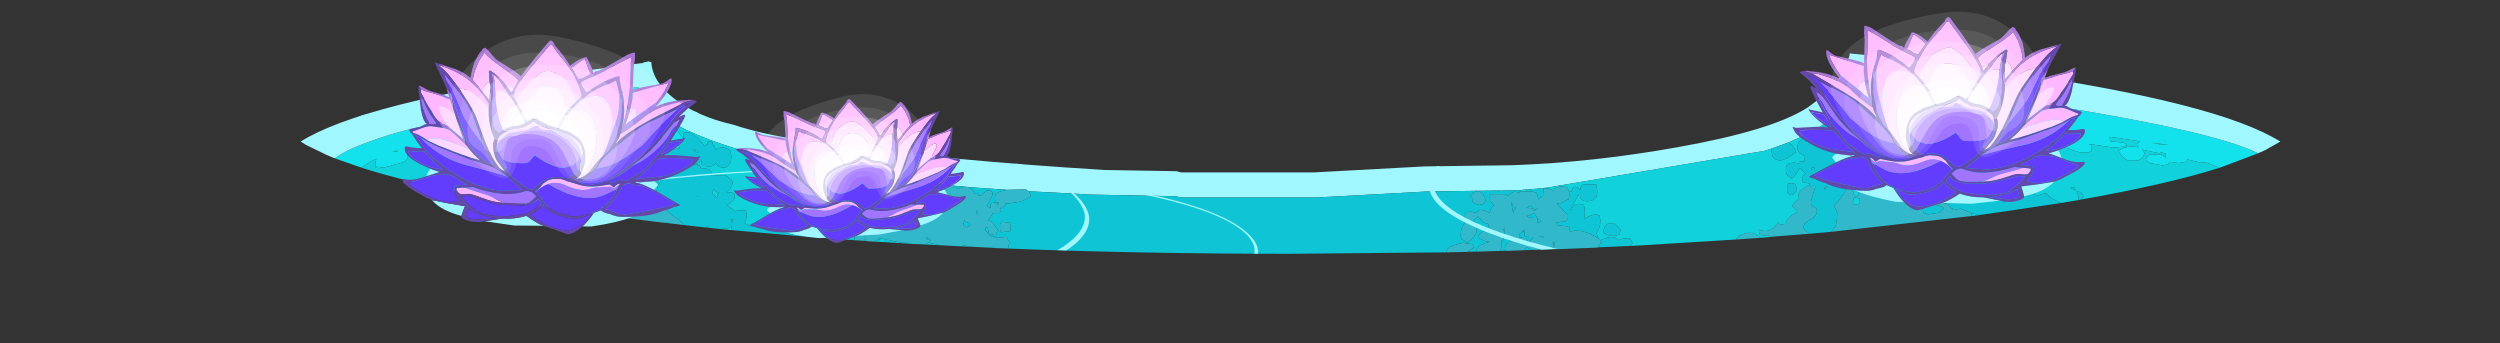 <?xml version="1.0" encoding="UTF-8" standalone="no"?>
<svg xmlns:ffdec="https://www.free-decompiler.com/flash" xmlns:xlink="http://www.w3.org/1999/xlink" ffdec:objectType="frame" height="71.85px" width="523.55px" xmlns="http://www.w3.org/2000/svg">
  <rect width="100%" height="100%" fill="#333333" stroke="none"/>
  <g transform="matrix(1.0, 0.0, 0.0, 1.0, 70.85, -30.15)">
    <use ffdec:characterId="4092" height="42.05" transform="matrix(1.0, 0.0, 0.0, 1.0, -7.9, 41.25)" width="414.6" xlink:href="#shape0"/>
    <clipPath id="clipPath0" transform="matrix(1.0, 0.0, 0.0, 1.0, 0.0, 0.0)">
      <path d="M349.85 74.3 Q287.55 83.3 199.4 83.3 111.25 83.3 48.9 74.3 14.65 69.4 -0.75 63.3 -4.95 61.65 -7.7 59.9 L-7.9 59.8 Q5.1 51.65 48.9 45.3 L49.85 45.2 62.9 43.45 63.8 43.35 63.85 43.25 65.0 43.0 65.35 43.15 65.55 43.15 Q65.75 47.2 70.4 50.85 75.05 54.5 82.65 56.25 89.9 58.65 100.5 60.0 L102.35 60.0 106.15 60.6 Q126.45 63.65 160.5 65.75 L175.5 66.0 176.5 66.25 204.4 66.25 227.5 65.0 245.9 64.75 Q262.75 64.15 280.35 61.0 300.4 57.45 307.8 52.6 L310.15 50.85 Q313.0 48.95 314.3 46.55 L314.95 45.2 Q316.35 42.9 316.55 41.25 L316.65 41.35 Q334.1 43.05 349.85 45.3 393.7 51.65 406.7 59.8 L402.05 62.25 Q387.05 68.95 349.85 74.3" fill="#0000ff" fill-rule="evenodd" stroke="none"/>
    </clipPath>
    <g clip-path="url(#clipPath0)">
      <use ffdec:characterId="4099" height="53.65" transform="matrix(1.0, 0.0, 0.0, 1.0, -67.8, 46.25)" width="513.8" xlink:href="#shape2"/>
    </g>
    <use ffdec:characterId="844" height="112.55" transform="matrix(0.394, 0.016, -0.015, 0.372, 305.558, 31.218)" width="155.85" xlink:href="#sprite0"/>
    <use ffdec:characterId="844" height="112.55" transform="matrix(0.311, -0.015, 0.013, 0.274, 81.89, 51.197)" width="155.85" xlink:href="#sprite0"/>
    <use ffdec:characterId="844" height="112.55" transform="matrix(-0.399, -1.0E-4, -0.012, 0.371, 76.628, 37.428)" width="155.85" xlink:href="#sprite0"/>
  </g>
  <defs>
    <g id="shape0" transform="matrix(1.0, 0.0, 0.0, 1.0, 7.9, -41.25)">
      <path d="M393.95 65.3 L393.75 65.2 391.0 64.1 390.15 64.25 387.3 63.55 387.25 63.6 387.05 64.0 385.4 64.3 383.65 64.05 383.15 64.5 382.15 64.8 379.4 64.3 378.55 63.75 Q378.55 62.9 379.4 62.55 L381.9 62.55 382.7 63.15 382.8 63.25 Q382.65 62.85 382.65 62.35 L382.65 62.3 381.75 62.05 381.4 62.25 378.05 61.55 377.75 61.4 378.3 62.25 377.8 63.25 376.9 63.8 374.9 63.8 Q373.5 63.2 372.8 61.75 373.8 60.95 375.55 60.8 L377.05 61.0 376.65 60.5 Q376.75 60.05 377.1 59.9 L377.4 59.75 377.75 59.8 370.95 58.8 371.05 59.75 373.8 60.0 374.2 60.2 374.65 60.55 373.6 60.9 371.75 61.05 366.55 60.3 367.05 60.55 367.15 61.75 366.65 62.05 364.55 62.05 356.15 59.05 356.45 58.9 356.15 58.75 Q356.15 58.0 356.3 57.3 L358.4 57.25 358.4 57.2 358.3 57.15 356.45 56.6 356.0 56.7 354.4 57.05 353.2 57.0 Q354.8 57.45 355.9 58.0 L355.9 58.3 355.6 58.85 357.55 59.8 357.65 60.55 Q357.15 61.0 356.55 61.0 L355.05 60.55 354.8 60.35 352.9 60.8 351.75 60.65 349.4 60.3 348.55 59.75 Q348.55 58.9 349.4 58.55 352.4 58.3 353.8 59.1 L354.25 59.35 Q354.4 59.0 354.7 58.9 L342.15 57.75 342.15 57.5 Q342.2 57.2 342.4 57.05 341.1 56.65 340.4 56.05 L340.65 55.7 340.9 55.5 343.1 55.6 337.2 54.4 337.65 55.55 337.15 56.2 335.9 56.5 334.15 55.05 Q334.65 54.3 335.35 54.05 L335.3 54.05 332.9 53.5 333.15 53.05 333.5 53.0 330.75 52.85 330.9 53.5 Q330.9 54.25 330.3 54.75 329.6 55.3 328.4 55.3 327.4 55.3 326.7 54.0 L326.15 52.85 326.2 52.6 324.95 52.55 325.3 53.75 324.85 54.25 324.35 54.5 325.05 54.5 325.65 55.5 324.4 56.5 323.15 56.05 Q322.8 56.6 322.8 55.35 322.8 54.6 323.1 54.45 L322.55 54.35 321.3 54.0 Q321.15 53.85 321.15 52.6 L321.15 52.45 316.4 52.3 316.1 52.0 316.15 52.4 316.55 53.85 316.65 54.5 316.95 54.65 317.65 55.75 316.8 56.5 316.65 56.3 Q316.05 56.6 315.7 57.05 L316.15 57.05 Q316.4 57.3 316.8 57.4 L317.05 58.35 317.05 59.2 316.9 59.3 317.95 60.7 318.15 61.5 318.05 62.25 Q317.7 63.15 316.65 63.75 315.65 61.35 315.65 60.3 315.65 59.5 315.9 59.15 L315.95 59.1 315.4 57.85 315.5 57.3 Q315.25 57.6 315.15 58.05 L314.6 58.7 314.6 58.75 314.5 58.65 314.8 57.65 Q314.8 54.75 313.3 55.05 L313.15 54.65 315.8 51.7 Q317.4 49.3 317.4 46.65 338.55 49.0 358.55 52.2 392.75 57.65 402.05 62.25 L393.95 65.3 M363.85 59.45 L361.3 58.25 360.8 57.95 360.8 58.05 359.85 58.65 363.85 59.45 M341.05 53.75 L338.4 53.5 339.65 53.75 341.05 53.75 M330.05 55.25 Q330.85 54.45 331.65 54.3 L333.05 54.3 333.15 55.05 332.65 55.6 331.4 55.8 330.35 55.65 330.05 55.25 M81.5 78.25 L80.35 78.15 80.5 78.0 81.0 78.0 81.1 78.0 81.5 78.25 M69.7 76.95 L68.75 76.85 68.95 76.75 69.7 76.95 M4.8 65.25 L-0.75 63.3 0.5 62.5 Q3.05 60.9 8.95 58.95 15.8 56.7 22.35 55.75 L41.7 52.2 Q52.95 49.8 60.3 48.7 L62.9 48.35 62.95 48.45 63.5 49.75 64.1 50.7 64.35 51.05 Q63.4 52.05 60.4 52.45 L56.9 52.85 58.8 54.55 Q58.45 55.2 57.0 55.55 L53.5 55.55 52.6 54.9 52.3 54.25 Q52.8 53.75 53.8 53.25 L48.7 53.9 49.05 54.3 Q48.95 55.25 48.0 55.55 L46.0 56.0 44.9 54.95 44.55 54.5 41.0 55.0 40.65 55.05 41.55 55.3 41.8 56.05 Q41.05 57.2 39.65 57.55 L34.8 58.3 34.7 58.1 Q34.55 57.85 34.55 57.1 34.55 56.5 35.75 55.85 L35.2 55.95 34.5 56.75 31.65 57.7 31.75 61.3 31.5 61.55 31.25 61.3 31.25 57.8 30.0 58.25 27.85 59.0 28.4 59.0 Q28.95 59.1 29.25 59.55 29.0 60.0 28.05 60.05 27.75 59.75 27.75 59.05 L27.2 59.2 27.5 59.3 27.65 59.8 27.75 60.85 Q27.75 61.3 27.2 61.95 L26.0 62.75 24.5 62.75 23.6 62.45 Q23.25 62.15 23.25 61.35 23.25 60.5 24.5 59.7 L23.55 59.55 22.55 58.8 22.85 58.4 21.5 58.75 21.75 58.8 22.25 59.55 Q21.7 60.15 20.6 60.5 L20.75 61.25 20.75 61.45 21.55 61.55 22.05 62.3 21.8 63.5 20.5 64.0 19.65 63.55 Q19.35 63.25 19.3 62.55 L19.2 62.55 16.5 63.3 15.75 63.1 15.55 62.1 15.55 62.0 15.0 62.25 14.4 62.2 14.55 63.0 Q14.55 63.85 13.0 64.3 L9.5 65.25 8.05 65.05 Q7.75 65.6 7.75 64.35 L7.95 63.4 Q6.2 64.25 4.8 65.25 M382.4 60.35 L379.7 60.05 381.15 60.3 381.2 60.35 383.25 60.5 382.4 60.35 M308.8 69.3 L309.3 69.3 309.25 69.55 308.85 69.5 308.8 69.3 M70.5 56.1 L70.5 56.35 Q70.5 57.1 72.15 59.05 L72.25 59.1 72.3 59.3 71.7 59.35 Q71.25 59.55 71.25 60.35 L71.35 61.0 71.25 61.1 71.1 61.3 70.5 61.3 Q69.35 61.5 69.05 61.8 68.75 62.15 68.75 63.1 68.75 63.45 69.35 64.2 L69.85 64.7 69.5 64.75 69.5 65.15 69.15 65.4 Q68.25 66.0 68.25 66.5 L68.25 66.95 67.55 67.85 67.15 68.6 67.05 68.3 66.8 68.3 67.05 68.05 67.15 66.6 67.3 65.5 67.25 65.4 67.8 57.15 67.55 54.15 69.3 55.4 70.5 56.1 M75.55 64.25 L75.55 64.55 74.6 64.6 74.55 64.45 74.75 64.5 75.55 64.25 M12.35 61.65 L11.45 61.95 12.5 61.9 12.25 61.75 12.35 61.65 M74.35 61.55 L75.05 61.8 75.55 62.15 74.1 61.7 74.35 61.55 M65.9 72.4 L66.1 72.55 65.8 72.55 65.9 72.4 M73.7 64.1 L73.75 64.0 73.9 64.1 73.7 64.1" fill="#13e1ec" fill-rule="evenodd" stroke="none"/>
      <path d="M402.05 62.25 Q392.75 57.65 358.55 52.2 338.55 49.0 317.4 46.65 317.4 49.3 315.8 51.7 L313.15 54.65 310.05 56.85 307.15 58.45 303.65 60.0 301.85 60.65 300.2 61.25 298.6 61.75 253.1 69.45 252.15 69.55 252.05 69.55 251.25 69.6 251.25 69.65 250.05 69.75 248.85 69.85 248.6 69.85 247.55 69.95 246.95 70.0 243.6 70.05 242.8 70.05 228.0 70.25 205.0 71.5 176.5 71.5 175.35 71.25 157.7 70.9 156.75 70.85 144.55 70.2 144.0 69.8 140.05 69.9 133.6 69.45 131.85 69.3 131.35 69.25 127.3 68.9 126.2 68.75 125.1 68.65 123.95 68.55 122.8 68.45 122.4 68.4 120.8 68.05 120.65 68.2 120.55 68.2 114.8 67.5 110.45 66.95 107.1 66.45 Q93.05 64.25 83.2 61.25 L83.1 61.25 83.0 61.2 Q77.4 59.45 73.3 57.55 L73.1 57.45 72.75 57.3 72.55 57.2 70.5 56.1 69.3 55.4 67.55 54.15 65.25 52.15 64.35 51.05 64.1 50.7 63.5 49.75 62.95 48.45 62.9 48.35 60.3 48.7 Q52.95 49.8 41.7 52.2 L22.35 55.75 Q15.8 56.7 8.95 58.95 3.05 60.9 0.5 62.5 L-0.75 63.3 -1.25 63.1 -2.65 62.5 -6.45 60.65 -6.55 60.6 -6.65 60.55 -6.85 60.45 -7.4 60.1 -7.5 60.05 -7.55 60.0 -7.65 59.95 -7.7 59.9 -7.9 59.8 Q5.1 51.65 48.9 45.3 L49.85 45.2 62.9 43.45 63.8 43.35 63.85 43.25 65.0 43.0 65.35 43.15 65.55 43.15 Q65.75 47.2 70.4 50.85 75.05 54.5 82.65 56.25 89.9 58.65 100.5 60.0 L102.35 60.0 106.15 60.6 Q126.45 63.65 160.5 65.75 L175.5 66.0 176.5 66.25 204.4 66.25 227.5 65.0 245.9 64.75 Q262.75 64.15 280.35 61.0 300.4 57.45 307.8 52.6 L310.15 50.85 Q313.0 48.95 314.3 46.55 L314.95 45.2 Q316.35 42.9 316.55 41.25 L316.65 41.35 Q334.1 43.05 349.85 45.3 393.7 51.65 406.7 59.8 L403.6 61.55 402.05 62.25" fill="#a0f7fe" fill-rule="evenodd" stroke="none"/>
      <path d="M316.55 53.85 L317.05 53.3 317.4 53.05 318.55 53.3 318.65 53.55 318.9 53.55 320.15 53.8 320.95 54.1 321.0 54.15 320.45 54.1 Q318.8 54.1 318.8 56.15 318.8 56.6 319.3 57.0 L320.25 57.9 320.15 58.15 320.4 58.0 320.9 57.85 320.95 57.85 Q320.25 58.15 319.9 59.8 L320.6 60.45 321.65 60.8 321.8 61.5 321.8 61.6 321.6 62.0 321.05 61.15 Q320.25 60.3 319.05 60.3 L319.05 63.25 320.4 63.8 320.65 63.8 320.55 64.65 Q320.55 65.45 321.0 66.35 L321.8 67.75 322.2 69.35 322.55 71.05 325.15 71.05 325.5 70.75 326.15 70.85 326.65 71.25 326.65 71.55 331.1 72.15 333.45 72.5 333.55 72.5 335.45 72.95 Q335.45 72.65 335.6 72.5 L337.1 72.9 337.3 73.25 337.8 73.7 337.7 73.8 338.15 74.0 338.25 73.9 338.9 74.0 339.75 73.85 341.45 74.55 342.05 74.8 342.05 74.85 341.95 75.4 312.65 78.7 313.4 77.75 Q313.9 76.8 313.9 74.65 L313.2 73.3 314.3 72.05 Q315.65 70.35 315.65 69.85 L315.75 68.3 316.15 68.3 316.5 68.3 316.9 69.6 Q317.45 71.1 317.9 71.3 L318.4 70.75 318.4 67.0 318.15 66.55 317.85 66.55 317.65 66.3 317.55 66.05 318.05 65.2 Q318.55 64.35 318.55 63.6 318.55 62.9 318.35 62.65 L318.15 62.3 318.05 62.25 318.15 61.5 317.95 60.7 318.35 60.35 318.35 60.25 317.65 59.8 317.45 59.65 317.8 59.0 Q317.8 58.2 317.4 57.45 L317.35 57.35 317.45 57.0 317.65 55.5 317.65 54.95 316.95 54.65 316.65 54.5 316.55 53.85 M321.9 63.4 L322.05 63.65 322.05 63.75 321.8 63.45 321.9 63.4 M322.5 64.3 L322.8 64.3 322.8 64.4 322.75 64.7 322.5 64.3 M314.6 58.75 L314.6 58.7 315.15 58.05 315.05 58.85 315.05 59.45 315.0 59.6 314.6 58.75 M331.9 72.55 L331.8 73.65 Q331.8 74.5 332.05 74.75 L332.9 75.05 335.25 74.7 336.3 73.75 Q335.9 73.4 334.35 73.0 L331.9 72.55 M308.1 79.1 L299.9 79.75 299.65 79.8 299.65 79.45 299.15 79.5 297.95 79.4 297.65 79.25 297.55 78.8 297.45 78.25 298.65 78.55 Q299.6 78.55 300.65 77.8 L301.7 76.7 301.8 77.25 303.2 77.0 303.15 76.85 Q303.15 75.8 305.55 74.55 L305.3 74.1 304.4 73.3 Q305.0 72.45 305.9 71.75 L305.95 71.75 Q305.8 71.45 305.8 70.85 305.8 70.45 306.6 69.75 307.45 69.0 307.9 69.0 L308.2 69.1 308.3 69.3 308.8 69.3 308.85 69.5 309.25 69.55 308.85 70.8 Q308.4 72.0 308.4 72.6 308.4 73.25 309.05 73.5 309.65 73.75 309.65 74.35 309.65 75.4 308.25 76.15 306.8 76.95 306.8 77.75 306.8 78.05 308.1 79.1 M297.85 79.95 L292.95 80.3 292.65 80.3 292.7 80.3 Q293.2 79.35 294.75 79.0 296.5 78.6 297.85 79.95 M263.75 81.95 L263.75 82.0 254.95 82.35 254.9 82.3 254.55 81.9 254.75 81.0 254.9 80.75 254.5 80.9 254.25 80.95 254.55 81.3 254.3 82.05 254.05 82.35 250.2 82.5 250.15 82.5 248.85 81.95 248.5 82.4 248.4 82.55 248.35 82.55 244.45 82.7 244.45 82.65 Q244.3 82.4 244.3 81.85 244.3 81.3 245.65 80.45 L245.95 80.3 Q244.85 80.15 244.4 79.35 L244.15 78.25 244.2 77.85 243.85 77.95 Q244.15 78.3 244.15 79.1 L244.1 80.0 243.9 80.5 243.6 80.6 243.65 81.3 Q243.65 82.05 243.25 82.7 L238.3 82.85 Q238.35 81.75 240.1 81.1 L241.2 80.75 240.4 80.75 Q239.1 80.25 238.9 80.0 L238.8 79.35 Q239.85 78.35 241.2 77.85 L241.15 77.8 240.9 77.6 240.8 77.0 Q239.8 76.95 239.05 76.0 L238.6 75.35 237.65 76.5 238.3 76.75 238.4 78.25 Q238.4 79.6 236.4 81.0 L235.25 80.15 235.05 79.6 Q235.05 77.7 235.9 76.9 L236.15 76.7 Q235.9 76.45 235.9 75.75 L235.95 74.95 236.15 74.55 237.4 74.5 238.45 74.75 Q238.6 73.85 239.9 74.2 L241.1 74.7 Q241.4 73.65 242.05 73.0 L241.45 72.5 241.3 72.45 Q241.15 72.4 241.15 71.6 L241.2 70.9 241.4 70.8 244.4 70.8 245.0 71.25 Q245.9 70.05 246.9 70.4 L247.3 70.6 247.4 70.25 247.55 70.25 248.75 70.25 249.9 70.25 250.9 70.5 251.1 70.9 251.3 71.9 Q251.65 71.6 252.1 71.25 L252.3 71.15 252.3 70.65 252.4 69.55 253.6 69.7 254.35 70.0 254.65 69.7 Q255.95 68.75 257.4 69.5 L257.6 69.9 257.7 70.15 257.8 71.0 257.65 71.9 Q257.35 71.9 257.15 72.05 L256.3 72.6 255.15 72.8 256.9 74.6 257.55 75.25 Q257.55 76.2 256.9 76.5 L255.15 76.75 254.95 76.75 255.3 77.3 256.9 77.5 257.65 77.65 Q257.9 77.7 257.9 78.5 L257.9 78.65 Q260.35 77.95 263.4 79.8 L263.9 80.1 264.25 80.45 264.55 80.8 263.75 81.95 M236.4 82.9 L232.05 83.0 Q232.1 82.1 233.45 81.55 L235.4 81.0 237.55 81.3 237.8 82.05 236.4 82.9 M140.15 82.2 L137.55 82.1 137.05 81.8 Q136.85 81.9 136.6 82.05 L136.5 82.05 136.4 81.95 136.1 82.0 132.9 81.85 132.7 81.75 132.0 81.8 131.1 81.55 130.9 81.55 130.65 81.75 125.85 81.5 125.8 81.5 125.45 81.3 Q124.3 81.3 123.8 80.8 L122.95 81.35 119.65 81.2 119.15 81.0 118.5 81.0 118.1 81.0 117.65 80.95 114.3 80.2 113.8 80.05 Q113.6 80.6 113.55 79.9 L113.55 79.95 112.2 80.75 112.15 80.75 110.65 80.65 Q110.5 80.35 110.5 79.75 L110.5 79.3 110.25 79.3 110.3 80.1 110.15 80.6 108.1 80.45 108.05 79.5 Q108.05 78.25 108.75 77.9 109.75 77.45 112.3 78.25 L112.2 78.55 113.55 78.5 113.6 78.75 113.65 78.65 113.75 78.75 114.2 78.7 114.0 77.75 Q114.0 77.05 114.95 75.9 L115.75 74.95 115.65 74.75 Q115.5 74.5 115.5 73.75 L115.9 72.35 116.45 71.3 116.05 71.3 Q115.8 71.25 115.8 70.5 L115.8 70.4 115.85 70.2 115.85 70.0 115.45 69.75 114.8 69.1 114.75 69.0 114.8 69.0 Q115.55 68.4 116.4 68.45 L117.55 68.75 118.0 69.5 117.9 70.0 117.8 70.1 117.8 70.25 117.8 70.9 118.0 71.05 Q118.1 70.1 119.75 69.6 L119.95 69.5 120.65 69.45 120.5 69.0 120.55 68.4 120.55 68.25 120.65 68.2 120.8 68.05 122.4 68.4 122.6 68.45 122.7 68.5 125.05 69.3 125.05 69.35 125.3 69.45 125.5 69.55 125.5 69.25 126.35 69.4 127.15 69.1 127.9 69.0 Q129.1 69.0 129.85 69.75 L130.45 69.45 131.35 69.25 131.85 69.3 Q132.7 69.5 133.2 70.7 L133.55 70.55 Q133.95 70.5 134.05 71.05 L134.7 71.05 Q135.05 70.5 136.0 70.0 L136.7 70.15 Q137.0 70.25 137.0 71.0 L136.35 72.35 135.8 73.25 136.1 73.45 136.55 73.8 136.55 73.6 Q136.55 72.8 136.85 72.7 L137.5 72.55 138.0 73.0 138.4 72.6 137.8 72.5 137.65 72.35 Q137.5 72.15 137.5 71.4 137.5 70.75 138.45 70.35 139.05 70.05 140.05 69.9 L144.0 69.8 144.55 70.2 144.75 70.45 145.05 71.25 Q144.05 72.0 142.5 72.45 L140.0 72.8 139.65 72.8 139.75 73.05 139.0 73.75 138.55 73.65 138.8 74.0 138.5 74.75 137.0 74.8 137.0 75.0 136.15 76.25 136.1 76.35 136.75 76.5 137.05 76.8 137.35 77.25 138.25 78.5 137.8 79.0 137.75 79.5 137.5 79.75 137.1 79.3 137.0 79.3 136.25 79.1 136.05 78.1 136.05 77.9 135.95 77.65 135.5 77.95 135.5 78.35 136.45 79.45 136.7 79.7 137.3 79.75 137.35 80.0 140.05 79.75 Q140.05 80.2 140.55 80.8 L140.3 82.0 140.15 82.2 M73.4 77.4 L72.6 77.3 73.25 77.3 73.4 77.4 M72.5 77.3 L69.7 76.95 68.95 76.75 68.75 76.85 66.5 76.6 51.25 74.65 48.9 74.3 48.85 74.3 48.75 74.3 47.85 74.15 47.0 74.05 45.4 73.8 46.7 73.2 47.2 73.05 46.8 73.05 46.65 72.85 46.55 72.6 48.25 71.9 48.85 72.25 48.6 72.65 49.35 72.45 50.25 72.55 51.25 72.3 51.8 71.85 52.0 71.8 53.05 71.6 52.8 71.5 54.3 70.85 54.3 71.3 56.15 71.0 55.8 70.9 55.8 70.75 Q55.55 71.05 55.5 70.35 L58.25 68.8 Q58.45 68.95 58.45 70.05 L58.65 70.55 58.6 70.55 58.7 70.55 59.75 70.8 Q61.8 70.25 61.8 68.4 61.8 67.8 62.3 66.85 L62.6 66.15 63.05 66.1 63.05 65.8 63.65 65.75 Q63.5 65.6 63.5 64.75 L63.55 63.4 63.65 63.25 Q64.65 63.2 65.3 64.1 L65.3 64.0 Q65.3 61.55 65.55 60.45 L66.25 57.3 66.55 57.3 67.2 58.15 Q67.55 58.65 67.55 59.4 67.55 60.05 67.05 60.9 66.55 61.8 66.55 62.4 66.55 63.6 67.25 65.4 L67.3 65.5 67.15 66.6 67.1 66.8 66.75 68.3 66.55 68.3 66.4 68.75 66.3 69.75 66.55 70.9 66.55 71.05 Q66.55 72.6 70.15 75.35 L71.4 76.25 72.5 77.3 M245.65 72.45 L245.6 72.75 245.65 72.8 245.7 72.95 246.05 74.8 246.05 74.75 Q246.05 74.0 246.7 73.7 L246.0 73.3 245.65 72.4 245.65 72.45 M248.75 73.65 L250.05 73.8 250.45 74.35 251.25 73.75 250.55 74.05 249.75 73.2 248.75 73.65 M252.0 76.55 L251.9 76.55 251.05 75.8 251.15 76.8 252.0 76.55 M251.05 75.8 L250.45 74.7 249.4 75.3 249.0 75.3 249.0 75.4 Q249.1 75.85 251.05 75.8 M248.4 78.8 L248.4 78.75 248.45 78.45 248.5 78.2 247.7 78.9 Q247.3 79.2 247.3 79.5 L247.3 79.85 248.8 80.05 248.95 80.3 249.05 81.1 250.35 79.8 249.95 79.8 248.8 79.75 248.45 79.55 248.4 78.8 M252.4 79.55 L251.35 79.65 252.55 80.0 252.4 79.55 M323.55 61.6 L323.45 61.55 323.55 61.55 323.55 61.6 M307.75 68.5 L308.1 68.5 308.1 68.55 307.8 68.55 307.75 68.5 M311.4 69.05 L311.9 69.25 311.15 69.85 311.4 69.05 M315.8 65.1 L316.25 65.8 315.8 66.2 315.8 66.0 315.95 65.95 315.8 65.85 315.8 65.1 M318.65 72.55 L318.55 71.8 Q318.1 71.5 317.4 71.55 L317.15 72.75 317.55 73.05 Q318.4 73.0 318.65 72.55 M237.05 71.25 Q238.0 69.9 238.9 70.25 239.75 70.5 240.3 72.05 240.05 72.8 239.4 73.05 L239.0 72.85 238.4 73.0 237.4 72.3 237.65 71.95 237.05 71.25 M111.9 75.0 L112.55 73.75 Q112.4 73.35 112.55 72.95 112.85 72.2 114.5 71.55 L115.1 71.7 Q115.3 71.75 115.3 72.55 115.3 74.15 114.6 75.45 113.7 77.05 112.0 77.3 L111.25 77.3 Q111.05 77.25 111.05 76.5 L111.65 75.35 111.8 75.1 111.9 75.0 M117.75 70.8 L117.75 70.85 117.75 70.8 M118.75 73.6 Q118.75 74.35 119.15 74.6 L119.4 74.75 120.05 74.5 120.0 74.5 Q119.35 74.5 118.8 73.4 L118.75 73.6 M119.3 75.15 L118.4 75.3 118.75 76.15 119.25 76.0 119.3 75.15 M122.45 71.5 L122.5 71.45 123.1 71.0 122.1 71.0 122.15 71.3 122.25 71.7 122.45 71.5 M133.4 73.6 L133.35 73.6 133.5 73.7 133.45 73.65 133.4 73.6 M140.75 77.0 L140.8 77.75 140.75 78.55 138.8 78.8 138.7 78.6 Q138.55 78.35 138.55 77.6 138.55 76.8 139.1 76.6 L140.55 76.8 140.75 77.0 M134.05 74.8 L133.75 74.2 133.5 75.05 134.05 74.8 M132.05 76.8 L132.0 76.8 Q131.55 76.8 131.05 76.2 L130.9 77.4 130.95 77.4 131.85 77.8 131.9 77.6 Q132.05 77.35 132.35 77.3 L132.05 76.8 M122.25 75.35 Q122.0 75.2 122.0 74.4 L121.45 74.45 121.9 75.4 122.25 75.35 M123.4 79.95 L123.25 79.8 123.1 79.75 Q123.1 80.25 123.45 80.3 L124.0 80.5 123.95 80.6 124.1 80.45 123.6 80.0 123.4 79.95 M65.9 72.4 L65.8 72.55 66.1 72.55 65.9 72.4 M75.45 71.3 L75.2 71.4 75.1 71.3 75.45 71.3 M54.25 71.3 L54.25 71.35 54.25 71.3" fill="#32b8cb" fill-rule="evenodd" stroke="none"/>
      <path d="M316.55 53.85 L316.15 52.4 316.1 52.0 316.4 52.3 321.15 52.45 321.15 52.6 Q321.15 53.85 321.3 54.0 L322.55 54.35 323.1 54.45 Q322.8 54.6 322.8 55.35 322.8 56.6 323.15 56.05 L324.4 56.5 325.65 55.5 325.05 54.5 324.35 54.5 324.85 54.25 325.3 53.75 324.95 52.55 326.2 52.6 326.15 52.85 326.7 54.0 Q327.4 55.3 328.4 55.3 329.6 55.3 330.3 54.75 330.9 54.25 330.9 53.5 L330.75 52.85 333.5 53.0 333.15 53.05 332.9 53.5 335.3 54.05 335.35 54.05 Q334.65 54.3 334.15 55.05 L335.9 56.5 337.15 56.2 337.65 55.55 337.2 54.4 343.1 55.6 340.9 55.5 340.65 55.7 340.4 56.05 Q341.1 56.65 342.4 57.05 342.2 57.2 342.15 57.5 L342.15 57.75 354.7 58.9 Q354.4 59.0 354.25 59.35 L353.8 59.1 Q352.4 58.3 349.4 58.55 348.55 58.9 348.55 59.75 L349.4 60.3 351.75 60.65 352.9 60.8 354.8 60.35 355.05 60.55 356.55 61.0 Q357.15 61.0 357.65 60.55 L357.55 59.8 355.6 58.85 355.9 58.3 355.9 58.0 Q354.8 57.45 353.2 57.0 L354.4 57.05 356.0 56.7 356.45 56.6 358.3 57.15 358.4 57.2 358.4 57.25 356.3 57.3 Q356.15 58.0 356.15 58.75 L356.45 58.9 356.15 59.05 364.55 62.05 366.65 62.05 367.15 61.75 367.05 60.55 366.55 60.3 371.75 61.05 373.6 60.9 374.65 60.55 374.2 60.2 373.8 60.0 371.05 59.75 370.95 58.8 377.75 59.8 377.4 59.75 377.1 59.9 Q376.75 60.05 376.65 60.5 L377.05 61.0 375.55 60.8 Q373.8 60.95 372.8 61.75 373.5 63.2 374.9 63.8 L376.9 63.8 377.8 63.25 378.3 62.25 377.75 61.4 378.05 61.55 381.4 62.25 381.75 62.05 382.65 62.3 382.65 62.35 Q382.65 62.85 382.8 63.25 L382.7 63.15 381.9 62.55 379.4 62.55 Q378.55 62.9 378.55 63.75 L379.4 64.3 382.15 64.8 383.15 64.5 383.65 64.05 385.4 64.3 387.05 64.0 387.25 63.6 387.3 63.55 390.15 64.25 391.0 64.1 393.75 65.2 393.95 65.3 Q382.8 68.8 364.9 71.95 L365.55 71.3 365.05 70.55 Q365.15 70.3 364.0 70.3 364.4 70.85 364.4 71.55 L364.4 72.05 360.85 72.65 Q358.3 71.65 357.65 70.55 L355.4 71.25 355.15 70.65 Q354.85 70.15 354.4 70.0 L353.25 70.05 353.05 70.75 350.4 71.0 Q347.15 71.0 346.2 69.8 L345.95 69.3 345.15 69.3 344.9 69.3 342.95 68.8 Q341.75 68.3 341.4 67.8 L341.4 66.75 342.95 66.6 342.9 66.55 340.65 66.5 340.65 66.55 Q340.65 68.55 339.15 68.55 337.55 68.55 335.5 67.65 L334.0 66.9 Q332.4 67.05 332.3 67.5 L332.5 68.15 331.4 68.3 331.55 67.5 330.4 67.75 329.2 67.4 327.9 67.0 327.2 66.75 Q326.9 66.55 326.9 65.75 326.9 64.95 327.35 64.65 326.75 63.95 325.6 64.0 323.75 64.05 323.45 65.8 L322.75 64.7 322.8 64.4 322.8 64.3 322.5 64.3 322.05 63.75 322.05 63.65 321.9 63.4 322.15 63.05 321.6 62.0 321.8 61.6 321.8 61.5 321.65 60.8 320.6 60.45 319.9 59.8 Q320.25 58.15 320.95 57.85 L320.9 57.85 320.4 58.0 320.15 58.15 320.25 57.9 319.3 57.0 Q318.8 56.6 318.8 56.15 318.8 54.1 320.45 54.1 L321.0 54.15 320.95 54.1 320.15 53.8 318.9 53.55 318.65 53.55 318.55 53.3 317.4 53.05 317.05 53.3 316.55 53.85 M313.15 54.65 L313.3 55.05 Q312.75 55.15 312.05 55.65 L310.1 57.3 310.05 56.85 313.15 54.65 M315.15 58.05 Q315.25 57.6 315.5 57.3 L315.4 57.85 315.95 59.1 315.9 59.15 Q315.65 59.5 315.65 60.3 315.65 61.35 316.65 63.75 317.7 63.15 318.05 62.25 L318.15 62.3 318.35 62.65 Q318.55 62.9 318.55 63.6 318.55 64.35 318.05 65.2 L317.55 66.05 317.65 66.3 317.85 66.55 318.15 66.55 318.4 67.0 318.4 70.75 317.9 71.3 Q317.45 71.1 316.9 69.6 L316.5 68.3 316.15 68.3 315.75 68.3 315.25 68.2 315.3 68.05 Q315.05 68.75 315.05 67.5 315.05 67.05 315.5 66.45 L315.8 66.2 316.25 65.8 315.8 65.1 315.7 65.0 315.4 64.35 Q315.4 63.7 315.65 63.25 L315.25 63.1 315.05 62.1 Q315.05 61.45 315.45 61.2 L315.25 60.4 315.25 60.3 315.2 60.2 315.15 60.1 315.1 59.85 315.0 59.6 315.05 59.45 315.05 58.85 315.15 58.05 M317.95 60.7 L316.9 59.3 317.05 59.2 317.05 58.35 316.8 57.4 Q316.4 57.3 316.15 57.05 L315.7 57.05 Q316.05 56.6 316.65 56.3 L316.8 56.5 317.65 55.75 316.95 54.65 317.65 54.95 317.65 55.5 317.45 57.0 317.35 57.35 317.4 57.45 Q317.8 58.2 317.8 59.0 L317.45 59.65 317.65 59.8 318.35 60.25 318.35 60.35 317.95 60.7 M363.85 59.45 L359.85 58.65 360.8 58.05 360.8 57.95 361.3 58.25 363.85 59.45 M362.7 69.45 L363.8 70.1 363.8 70.05 363.55 69.3 362.7 69.45 M352.55 68.5 L352.15 68.5 352.65 68.95 352.55 68.5 M330.05 55.25 L330.35 55.65 331.4 55.8 332.65 55.6 333.15 55.05 333.05 54.3 331.65 54.3 Q330.85 54.45 330.05 55.25 M341.05 53.75 L339.65 53.75 338.4 53.5 341.05 53.75 M330.55 64.8 L329.9 64.75 330.65 65.0 330.55 64.8 M333.45 72.5 L334.35 72.55 335.35 72.4 335.6 72.5 Q335.45 72.65 335.45 72.95 L333.55 72.5 333.45 72.5 M337.8 73.7 L338.25 73.9 338.15 74.0 337.7 73.8 337.8 73.7 M342.05 74.8 L343.55 75.2 343.3 75.25 341.95 75.4 342.05 74.85 342.05 74.8 M325.5 70.75 L325.6 70.6 325.8 70.5 326.15 70.85 325.5 70.75 M335.6 70.45 L335.8 70.75 335.45 70.75 335.55 70.45 335.6 70.45 M299.65 79.8 L299.1 79.85 297.85 79.95 Q296.5 78.6 294.75 79.0 293.2 79.35 292.7 80.3 L291.2 80.4 271.8 81.6 270.5 81.65 271.05 81.05 270.55 80.05 Q268.75 80.0 268.0 80.5 267.45 79.45 265.55 79.95 L264.25 80.45 263.9 80.1 263.5 79.0 263.65 78.75 Q264.3 77.8 264.3 76.25 L264.1 75.3 263.4 75.05 Q261.95 75.25 261.0 76.0 L260.9 76.1 260.95 75.7 261.05 74.55 260.95 73.5 260.8 73.05 Q259.25 72.5 258.55 73.4 L258.2 74.2 257.95 74.1 Q259.15 71.85 259.5 71.5 L259.4 71.2 260.05 70.95 260.05 71.4 Q260.25 72.3 261.4 72.3 263.65 72.3 263.65 70.35 L263.55 69.3 263.4 68.8 260.7 68.8 Q260.15 68.95 260.05 70.0 L259.9 69.75 Q259.55 69.3 259.0 69.25 258.55 69.3 258.2 70.3 L257.7 70.15 257.6 69.9 257.4 69.5 Q255.95 68.75 254.65 69.7 L254.35 70.0 253.6 69.7 253.55 69.5 252.15 69.55 253.1 69.45 298.6 61.75 300.2 61.25 300.15 61.75 300.3 62.75 Q300.7 63.75 302.15 63.75 L303.35 63.3 305.3 62.05 Q304.8 60.55 303.65 60.0 L307.15 58.45 307.15 58.6 307.2 59.0 Q305.55 59.6 305.55 61.1 305.55 61.7 306.05 62.25 L307.15 62.9 307.05 63.9 307.05 63.95 306.65 63.95 305.9 64.05 305.85 64.5 305.8 64.45 305.55 64.3 Q303.15 63.9 303.15 65.6 303.15 66.5 303.4 66.85 L304.4 67.55 Q305.15 67.0 306.05 65.35 L307.3 66.45 Q306.55 67.1 306.55 67.5 306.55 68.25 306.7 68.3 L306.8 68.3 307.0 68.4 307.75 68.5 307.8 68.55 308.1 68.55 308.2 69.1 307.9 69.0 Q307.45 69.0 306.6 69.75 305.8 70.45 305.8 70.85 305.8 71.45 305.95 71.75 L305.9 71.75 Q305.0 72.45 304.4 73.3 L305.3 74.1 305.55 74.55 Q303.15 75.8 303.15 76.85 L303.2 77.0 301.8 77.25 301.7 76.7 300.65 77.8 Q299.6 78.55 298.65 78.55 L297.45 78.25 297.55 78.8 297.65 79.25 297.95 79.4 299.15 79.5 299.65 79.45 299.65 79.8 M118.1 81.1 L117.7 81.05 117.65 80.95 118.1 81.0 118.1 81.1 M114.25 80.85 L113.1 80.8 113.55 79.95 113.55 79.9 Q113.6 80.6 113.8 80.05 L114.3 80.2 114.25 80.85 M104.65 80.2 L102.95 80.1 101.25 79.95 102.0 79.0 102.0 78.55 102.05 78.55 102.5 79.05 Q103.35 79.8 104.65 80.2 M96.7 79.6 L95.0 79.45 95.8 78.55 95.55 77.8 95.35 77.75 95.5 77.6 96.0 77.0 Q95.45 75.75 95.0 75.55 93.7 75.5 93.25 75.95 93.0 76.25 93.0 76.9 L93.1 77.75 92.5 77.75 91.9 78.25 89.75 78.1 90.05 77.8 Q88.75 77.65 87.8 76.9 87.35 76.5 86.25 77.25 L86.35 77.55 84.95 76.8 85.0 76.75 Q85.5 76.35 85.5 75.1 L85.4 74.3 85.3 74.25 83.65 74.2 83.2 74.4 81.4 73.15 82.15 72.6 Q83.0 71.95 83.0 71.5 83.0 70.75 82.8 70.65 L82.55 70.5 81.2 70.4 Q82.55 69.45 82.55 68.35 82.55 67.8 81.0 66.8 L78.25 67.0 78.25 66.55 Q78.25 65.65 76.8 65.4 L75.85 65.35 75.75 64.8 74.6 64.65 74.6 64.6 75.55 64.55 75.55 64.25 75.7 63.95 75.85 63.55 76.0 63.75 76.05 64.55 76.3 64.75 76.45 64.9 77.5 65.0 Q78.75 65.0 78.8 64.55 L79.0 64.3 79.05 64.4 Q79.75 65.3 80.75 65.3 81.3 65.3 81.75 64.75 82.3 64.1 82.3 63.0 82.3 61.1 80.45 61.05 79.55 61.05 79.1 61.55 L78.65 60.8 78.25 59.8 77.3 59.8 77.3 60.4 76.7 60.6 75.25 59.05 Q73.35 57.3 72.3 58.05 L72.3 58.0 72.25 58.85 72.25 59.1 72.15 59.05 Q70.5 57.1 70.5 56.35 L70.5 56.1 72.55 57.2 72.75 57.3 73.1 57.45 73.3 57.55 Q77.4 59.45 83.0 61.2 L83.1 61.25 83.2 61.25 Q93.05 64.25 107.1 66.45 106.75 66.85 106.75 67.6 106.75 68.45 107.1 68.8 L108.0 69.25 Q108.55 69.15 109.45 68.5 L110.75 67.25 110.45 66.95 114.8 67.5 114.75 68.5 114.8 69.0 114.75 69.0 114.8 69.1 114.05 68.65 111.25 68.5 111.25 68.65 109.75 68.7 Q108.8 69.1 108.8 69.85 L108.8 70.0 108.5 70.0 Q107.25 70.15 107.25 71.5 107.25 72.25 107.5 72.4 L107.75 72.5 111.0 72.85 111.0 73.0 Q110.8 73.05 110.65 73.2 L108.35 73.3 Q107.8 73.75 107.75 74.45 106.25 73.85 104.85 74.1 L103.6 73.55 Q102.2 73.05 101.5 73.05 L101.3 74.15 Q101.3 74.5 101.6 74.9 L102.25 75.45 101.95 75.8 101.5 75.8 100.6 76.1 Q100.35 76.3 100.3 76.95 L99.1 76.8 Q96.15 76.75 95.8 79.05 L96.7 79.6 M82.45 78.35 L81.5 78.25 81.1 78.0 Q81.8 78.0 82.25 77.6 L82.3 77.6 82.45 78.35 M77.55 77.85 L77.05 77.8 77.2 77.55 77.55 77.8 77.55 77.85 M45.4 73.8 L43.7 73.55 43.15 73.45 46.05 72.75 46.55 72.6 46.65 72.85 46.8 73.05 47.2 73.05 46.7 73.2 45.4 73.8 M39.55 72.9 L38.15 72.65 36.75 72.4 36.8 72.3 39.55 72.9 M32.9 71.75 L30.6 71.35 Q30.0 70.85 30.0 69.9 L29.25 70.05 29.25 70.25 28.95 70.3 Q28.5 70.45 28.35 70.95 14.15 68.25 4.8 65.25 6.2 64.25 7.95 63.4 L7.75 64.35 Q7.75 65.6 8.05 65.05 L9.5 65.25 13.0 64.3 Q14.55 63.85 14.55 63.0 L14.4 62.2 15.0 62.25 15.55 62.0 15.55 62.1 15.75 63.1 16.5 63.3 19.2 62.55 19.3 62.55 Q19.35 63.25 19.65 63.55 L20.5 64.0 21.8 63.5 22.05 62.3 21.55 61.55 20.75 61.45 20.75 61.25 20.6 60.5 Q21.7 60.15 22.25 59.55 L21.75 58.8 21.5 58.75 22.85 58.4 22.55 58.8 23.55 59.55 24.5 59.7 Q23.25 60.5 23.25 61.35 23.25 62.15 23.6 62.45 L24.5 62.75 26.0 62.75 27.2 61.95 Q27.75 61.3 27.75 60.85 L27.65 59.8 27.5 59.3 27.2 59.2 27.75 59.05 Q27.75 59.75 28.05 60.05 29.0 60.0 29.25 59.55 28.95 59.1 28.4 59.0 L27.85 59.0 30.0 58.25 31.25 57.8 31.25 61.3 31.5 61.55 31.75 61.3 31.65 57.7 34.5 56.75 35.2 55.95 35.75 55.85 Q34.55 56.5 34.55 57.1 34.55 57.85 34.7 58.1 L34.8 58.3 39.65 57.55 Q41.05 57.2 41.8 56.05 L41.55 55.3 40.65 55.05 41.0 55.0 44.55 54.5 44.9 54.95 46.0 56.0 48.0 55.55 Q48.95 55.25 49.05 54.3 L48.7 53.9 53.8 53.25 Q52.8 53.75 52.3 54.25 L52.6 54.9 53.5 55.55 57.0 55.55 Q58.45 55.2 58.8 54.55 L56.9 52.85 60.4 52.45 Q63.4 52.05 64.35 51.05 L65.25 52.15 67.55 54.15 67.8 57.15 67.25 65.4 Q66.55 63.6 66.55 62.4 66.55 61.8 67.05 60.9 67.55 60.05 67.55 59.4 67.55 58.65 67.2 58.15 L66.55 57.3 66.25 57.3 65.55 60.45 Q65.3 61.55 65.3 64.0 L65.3 64.1 Q64.65 63.2 63.65 63.25 L64.25 62.55 63.75 61.8 63.0 61.8 63.0 61.6 Q63.0 60.8 62.7 60.45 L62.0 60.05 Q60.5 61.55 60.5 63.0 60.5 63.85 60.7 64.0 L61.35 64.2 61.45 64.35 Q60.4 64.45 59.95 64.9 L59.5 65.5 58.1 65.35 59.8 64.05 59.55 63.3 Q56.85 63.3 55.55 64.55 L55.6 64.6 55.5 64.55 54.0 64.55 Q53.1 64.55 52.1 65.15 51.05 65.8 51.05 66.5 L51.05 66.9 49.25 67.25 49.0 67.25 49.0 67.3 46.55 67.85 47.05 67.6 Q48.8 66.8 48.8 66.25 L48.75 65.5 48.55 65.3 Q47.3 65.25 45.3 66.25 L44.5 66.7 44.75 67.05 43.65 68.25 44.35 68.3 42.5 68.85 42.55 68.7 42.0 68.8 Q41.3 68.55 41.1 67.7 L40.05 68.0 39.85 68.1 Q40.2 68.25 40.55 68.55 L39.9 69.55 38.55 70.15 38.0 70.5 38.0 70.3 37.25 70.1 37.05 69.1 Q37.05 68.65 37.4 68.35 L37.0 68.0 36.35 68.7 35.5 69.3 34.95 69.4 34.7 69.6 Q34.3 70.0 34.3 70.75 L34.25 71.55 32.9 71.75 M382.4 60.35 L383.25 60.5 381.2 60.35 381.15 60.3 379.7 60.05 382.4 60.35 M247.55 70.25 L247.55 69.95 248.6 69.85 248.85 69.85 248.75 70.25 247.55 70.25 M243.6 70.05 L243.55 70.15 242.8 70.2 242.8 70.05 243.6 70.05 M254.75 81.0 L254.6 81.0 254.5 80.9 254.9 80.75 254.75 81.0 M248.45 78.45 L248.4 78.75 248.4 78.8 248.15 78.75 248.4 78.4 248.45 78.45 M267.4 77.0 L265.9 77.0 Q265.55 77.05 265.2 77.65 264.9 78.2 264.9 78.8 265.55 79.55 267.15 79.55 L268.3 79.3 268.55 78.3 267.4 77.0 M323.55 61.6 L323.55 61.55 323.45 61.55 323.55 61.6 M309.05 65.55 L308.9 65.5 308.45 65.75 308.55 65.55 308.5 65.3 308.65 65.3 309.2 65.25 309.2 65.4 309.05 65.55 M304.4 71.0 L305.3 70.25 305.4 69.6 305.15 68.7 304.4 68.5 303.65 68.55 303.45 68.95 303.4 69.75 Q303.4 70.55 303.7 70.75 L304.4 71.0 M315.8 65.85 L315.95 65.95 315.8 66.0 315.8 65.85 M318.65 72.55 Q318.4 73.0 317.55 73.05 L317.15 72.75 317.4 71.55 Q318.1 71.5 318.55 71.8 L318.65 72.55 M120.55 68.2 L120.65 68.2 120.55 68.25 120.55 68.4 120.5 69.0 120.65 69.45 119.95 69.5 119.75 69.6 Q120.35 69.1 120.55 68.4 L120.55 68.2 M122.4 68.4 L122.8 68.45 122.7 68.5 122.6 68.45 122.4 68.4 M125.1 68.65 L126.2 68.75 127.3 68.9 127.15 69.1 126.35 69.4 125.5 69.25 125.5 69.55 125.3 69.45 125.1 68.65 M115.8 70.4 L115.7 70.15 115.85 70.2 115.8 70.4 M111.65 75.35 L111.15 75.55 Q110.8 75.7 110.55 75.9 L110.55 75.65 111.1 75.0 111.9 75.0 111.8 75.1 111.65 75.35 M82.15 76.2 L82.5 76.0 Q82.5 76.45 82.65 76.7 L82.55 76.75 82.15 76.2 M122.15 71.3 L122.1 71.0 123.1 71.0 122.5 71.45 122.45 71.5 122.15 71.3 M12.35 61.65 L12.25 61.75 12.5 61.9 11.45 61.95 12.35 61.65 M71.35 61.0 L71.5 61.3 71.1 61.3 71.25 61.1 71.35 61.0 M69.85 64.7 L69.9 64.75 69.5 65.15 69.5 64.75 69.85 64.7 M67.15 68.6 Q66.6 69.75 66.55 70.9 L66.3 69.75 66.4 68.75 66.55 68.3 66.75 68.3 67.1 66.8 67.15 66.6 67.05 68.05 66.8 68.3 67.05 68.3 67.15 68.6 M75.05 61.8 L74.35 61.55 74.5 61.4 75.05 61.8 M70.85 65.2 L70.8 65.2 70.8 65.15 70.85 65.2 M63.55 63.4 L63.5 64.75 Q63.5 65.6 63.65 65.75 L63.05 65.8 63.05 66.1 62.6 66.15 62.75 65.25 62.65 64.5 62.8 64.5 63.55 63.4 M58.7 70.55 L58.6 70.55 58.65 70.55 58.7 70.55 M55.5 70.35 Q55.55 71.05 55.8 70.75 L55.8 70.9 56.15 71.0 54.3 71.3 54.3 70.85 55.5 70.35 M52.8 71.5 L53.05 71.6 52.0 71.8 51.8 71.85 51.85 71.8 52.0 71.8 52.8 71.5 M49.35 72.45 L48.6 72.65 48.85 72.25 49.35 72.45 M79.8 70.55 L79.5 70.7 Q79.35 70.9 79.3 71.6 L78.35 70.75 78.5 69.9 78.5 69.8 79.5 70.55 79.8 70.55 M56.3 65.55 L56.45 65.65 56.3 65.85 56.3 65.55 M54.25 71.3 L54.25 71.35 54.25 71.3" fill="#11d1db" fill-rule="evenodd" stroke="none"/>
      <path d="M321.6 62.0 L322.15 63.05 321.9 63.4 321.8 63.45 322.05 63.75 322.5 64.3 322.75 64.7 323.45 65.8 Q323.75 64.05 325.6 64.0 326.75 63.95 327.35 64.65 326.9 64.95 326.9 65.75 326.9 66.55 327.2 66.75 L327.9 67.0 329.2 67.4 330.4 67.75 331.55 67.5 331.4 68.3 332.5 68.15 332.3 67.5 Q332.4 67.05 334.0 66.9 L335.5 67.65 Q337.55 68.55 339.15 68.55 340.65 68.55 340.65 66.55 L340.65 66.5 342.9 66.55 342.95 66.6 341.4 66.75 341.4 67.8 Q341.75 68.3 342.95 68.8 L344.9 69.3 345.15 69.3 345.95 69.3 346.2 69.8 Q347.15 71.0 350.4 71.0 L353.05 70.75 353.25 70.05 354.4 70.0 Q354.85 70.15 355.15 70.65 L355.4 71.25 357.65 70.55 Q358.3 71.65 360.85 72.65 L349.85 74.3 343.55 75.2 342.05 74.8 341.45 74.55 339.75 73.85 338.9 74.0 338.25 73.9 337.8 73.7 337.3 73.25 337.1 72.9 335.6 72.5 335.35 72.4 334.35 72.55 333.45 72.5 331.1 72.15 326.65 71.55 326.65 71.25 326.15 70.85 325.8 70.5 325.6 70.6 325.5 70.75 325.15 71.05 322.55 71.05 322.2 69.35 321.8 67.75 321.0 66.35 Q320.55 65.45 320.55 64.65 L320.65 63.8 320.4 63.8 319.05 63.25 319.05 60.3 Q320.25 60.3 321.05 61.15 L321.6 62.0 M364.4 72.05 L364.4 71.55 Q364.4 70.85 364.0 70.3 365.15 70.3 365.05 70.55 L365.55 71.3 364.9 71.95 364.4 72.05 M313.3 55.05 Q314.8 54.75 314.8 57.65 L314.5 58.65 314.6 58.75 315.0 59.6 315.1 59.85 315.15 60.1 315.2 60.2 315.25 60.3 315.25 60.4 315.45 61.2 Q315.05 61.45 315.05 62.1 L315.25 63.1 315.65 63.25 Q315.4 63.7 315.4 64.35 L315.7 65.0 315.8 65.1 315.8 65.85 315.8 66.0 315.8 66.2 315.5 66.45 Q315.05 67.05 315.05 67.5 315.05 68.75 315.3 68.05 L315.25 68.2 315.75 68.3 315.65 69.85 Q315.65 70.35 314.3 72.05 L313.2 73.3 313.9 74.65 Q313.9 76.8 313.4 77.75 L312.65 78.7 308.1 79.1 Q306.8 78.05 306.8 77.75 306.8 76.95 308.25 76.15 309.65 75.4 309.65 74.35 309.65 73.75 309.05 73.5 308.4 73.25 308.4 72.6 308.4 72.0 308.85 70.8 L309.25 69.55 309.3 69.3 308.8 69.3 308.3 69.3 308.2 69.1 308.1 68.55 308.1 68.5 307.75 68.5 307.0 68.4 306.8 68.3 306.7 68.3 Q306.55 68.25 306.55 67.5 306.55 67.1 307.3 66.45 L306.05 65.35 Q305.15 67.0 304.4 67.55 L303.4 66.85 Q303.15 66.5 303.15 65.6 303.15 63.9 305.55 64.3 L305.8 64.45 305.85 64.5 305.9 64.05 306.65 63.95 307.05 63.95 307.05 63.9 307.15 62.9 306.05 62.25 Q305.55 61.7 305.55 61.1 305.55 59.6 307.2 59.0 L307.15 58.6 307.15 58.45 310.05 56.85 310.1 57.3 312.05 55.65 Q312.75 55.15 313.3 55.05 M352.55 68.5 L352.65 68.95 352.15 68.5 352.55 68.5 M362.7 69.45 L363.55 69.3 363.8 70.05 363.8 70.1 362.7 69.45 M330.55 64.8 L330.65 65.0 329.9 64.75 330.55 64.8 M331.9 72.55 L334.35 73.0 Q335.9 73.4 336.3 73.75 L335.25 74.7 332.9 75.05 332.05 74.75 Q331.8 74.5 331.8 73.65 L331.9 72.55 M335.6 70.45 L335.55 70.45 335.45 70.75 335.8 70.75 335.6 70.45 M270.5 81.65 L263.75 81.95 264.55 80.8 264.25 80.45 265.55 79.95 Q267.45 79.45 268.0 80.5 268.75 80.0 270.55 80.05 L271.05 81.05 270.5 81.65 M254.9 82.3 L254.05 82.35 254.3 82.05 254.55 81.3 254.25 80.95 254.5 80.9 254.6 81.0 254.75 81.0 254.55 81.9 254.9 82.3 M250.15 82.5 L249.25 82.5 248.4 82.55 248.5 82.4 248.85 81.95 250.15 82.5 M244.45 82.65 L243.25 82.7 Q243.65 82.05 243.65 81.3 L243.6 80.6 243.9 80.5 244.1 80.0 244.15 79.1 Q244.15 78.3 243.85 77.95 L244.2 77.85 244.15 78.25 244.4 79.35 Q244.85 80.15 245.95 80.3 L245.65 80.45 Q244.3 81.3 244.3 81.85 244.3 82.4 244.45 82.65 M238.3 82.85 L237.8 82.85 237.05 82.85 236.4 82.9 237.8 82.05 237.55 81.3 235.4 81.0 233.45 81.55 Q232.1 82.1 232.05 83.0 L199.4 83.3 Q168.15 83.3 140.15 82.2 L140.3 82.0 140.55 80.8 Q140.05 80.2 140.05 79.75 L137.35 80.0 137.3 79.75 136.7 79.7 136.45 79.45 135.5 78.35 135.5 77.95 135.95 77.65 136.05 77.9 136.05 78.1 136.25 79.1 137.0 79.3 137.1 79.3 137.5 79.75 137.75 79.5 137.8 79.0 138.25 78.5 137.35 77.25 137.05 76.8 136.75 76.5 136.1 76.35 136.15 76.25 137.0 75.0 137.0 74.8 138.5 74.75 138.8 74.0 138.55 73.65 139.0 73.75 139.75 73.05 139.65 72.8 140.0 72.8 142.5 72.45 Q144.05 72.0 145.05 71.25 L144.75 70.45 144.55 70.2 156.75 70.85 157.7 70.9 175.35 71.25 176.5 71.5 205.0 71.5 228.0 70.25 242.8 70.05 242.8 70.2 243.55 70.15 243.6 70.05 246.95 70.0 247.55 69.95 247.55 70.25 247.4 70.25 247.3 70.6 246.9 70.4 Q245.9 70.05 245.0 71.25 L244.4 70.8 241.4 70.8 241.2 70.9 241.15 71.6 Q241.15 72.4 241.3 72.45 L241.45 72.5 242.05 73.0 Q241.4 73.65 241.1 74.7 L239.9 74.2 Q238.6 73.85 238.45 74.75 L237.4 74.5 236.15 74.55 235.95 74.95 235.9 75.75 Q235.9 76.45 236.15 76.7 L235.9 76.9 Q235.05 77.7 235.05 79.6 L235.25 80.15 236.4 81.0 Q238.4 79.6 238.4 78.25 L238.3 76.75 237.65 76.5 238.6 75.35 239.05 76.0 Q239.8 76.95 240.8 77.0 L240.9 77.6 241.15 77.8 241.2 77.85 Q239.85 78.35 238.8 79.35 L238.9 80.0 Q239.1 80.25 240.4 80.75 L241.2 80.75 240.1 81.1 Q238.35 81.75 238.3 82.85 M137.55 82.1 L136.6 82.05 Q136.85 81.9 137.05 81.8 L137.55 82.1 M136.5 82.05 L136.1 82.0 136.4 81.95 136.5 82.05 M132.9 81.85 L130.65 81.75 130.9 81.55 131.1 81.55 132.0 81.8 132.7 81.75 132.9 81.85 M125.8 81.5 L122.95 81.35 123.8 80.8 Q124.3 81.3 125.45 81.3 L125.8 81.5 M119.65 81.2 L118.1 81.1 118.1 81.0 118.5 81.0 119.15 81.0 119.65 81.2 M117.7 81.05 L117.35 81.05 114.25 80.85 114.3 80.2 117.65 80.95 117.7 81.05 M113.1 80.8 L112.2 80.75 113.55 79.95 113.1 80.8 M110.65 80.65 L110.15 80.6 110.3 80.1 110.25 79.3 110.5 79.3 110.5 79.75 Q110.5 80.35 110.65 80.65 M108.1 80.45 L105.6 80.3 104.75 80.2 104.65 80.2 Q103.35 79.8 102.5 79.05 L102.05 78.55 102.0 78.55 102.0 79.0 101.25 79.95 96.75 79.6 96.7 79.6 95.8 79.05 Q96.15 76.75 99.1 76.8 L100.3 76.95 Q100.35 76.3 100.6 76.1 L101.5 75.8 101.95 75.8 102.25 75.45 101.6 74.9 Q101.3 74.5 101.3 74.15 L101.5 73.05 Q102.2 73.05 103.6 73.55 L104.85 74.1 Q106.25 73.85 107.75 74.45 107.8 73.75 108.35 73.3 L110.65 73.2 Q110.8 73.05 111.0 73.0 L111.0 72.85 107.75 72.5 107.5 72.4 Q107.25 72.25 107.25 71.5 107.25 70.15 108.5 70.0 L108.8 70.0 108.8 69.85 Q108.8 69.1 109.75 68.7 L111.25 68.65 111.25 68.5 114.05 68.65 114.8 69.1 115.45 69.75 115.85 70.0 115.85 70.2 115.7 70.15 115.8 70.4 115.8 70.5 Q115.8 71.25 116.05 71.3 L116.45 71.3 115.9 72.35 115.5 73.75 Q115.5 74.5 115.65 74.75 L115.75 74.95 114.95 75.9 Q114.0 77.05 114.0 77.75 L114.2 78.7 113.75 78.75 113.65 78.65 113.6 78.75 113.55 78.5 112.2 78.55 112.3 78.25 Q109.75 77.45 108.75 77.9 108.05 78.25 108.05 79.5 L108.1 80.45 M95.0 79.45 L82.45 78.35 82.3 77.6 82.25 77.6 Q81.8 78.0 81.1 78.0 L81.0 78.0 80.5 78.0 80.35 78.15 77.55 77.85 77.55 77.8 77.2 77.55 77.05 77.8 73.45 77.4 73.4 77.4 73.25 77.3 72.6 77.3 72.5 77.3 71.4 76.25 70.15 75.35 Q66.55 72.6 66.55 71.05 L66.55 70.9 Q66.6 69.75 67.15 68.6 L67.55 67.85 68.25 66.95 68.25 66.5 Q68.25 66.0 69.15 65.4 L69.5 65.15 69.9 64.75 69.85 64.7 69.35 64.2 Q68.75 63.45 68.75 63.1 68.75 62.15 69.05 61.8 69.35 61.5 70.5 61.3 L71.1 61.3 71.5 61.3 71.35 61.0 71.25 60.35 Q71.25 59.55 71.7 59.35 L72.3 59.3 72.25 59.1 72.25 58.85 72.3 58.0 72.3 58.05 Q73.35 57.3 75.25 59.05 L76.7 60.6 77.3 60.4 77.3 59.8 78.25 59.8 78.65 60.8 79.1 61.55 Q79.55 61.05 80.45 61.05 82.3 61.1 82.3 63.0 82.3 64.1 81.75 64.75 81.3 65.3 80.75 65.3 79.75 65.3 79.05 64.4 L79.0 64.3 78.8 64.55 Q78.75 65.0 77.5 65.0 L76.45 64.9 76.3 64.75 76.05 64.55 76.0 63.75 75.85 63.55 75.7 63.95 75.55 64.25 74.75 64.5 74.55 64.45 74.6 64.6 74.6 64.65 75.75 64.8 75.85 65.35 76.8 65.4 Q78.25 65.65 78.25 66.55 L78.25 67.0 81.0 66.8 Q82.55 67.8 82.55 68.35 82.55 69.45 81.2 70.4 L82.55 70.5 82.8 70.65 Q83.0 70.75 83.0 71.5 83.0 71.95 82.15 72.6 L81.4 73.15 83.2 74.4 83.65 74.2 85.3 74.25 85.4 74.3 85.5 75.1 Q85.5 76.35 85.0 76.75 L84.95 76.8 86.35 77.55 86.25 77.25 Q87.35 76.5 87.8 76.9 88.75 77.65 90.05 77.8 L89.75 78.1 91.9 78.25 92.5 77.75 93.1 77.75 93.0 76.9 Q93.0 76.25 93.25 75.95 93.7 75.5 95.0 75.55 95.45 75.75 96.0 77.0 L95.5 77.6 95.35 77.75 95.55 77.8 95.8 78.55 95.0 79.45 M43.15 73.45 L39.65 72.9 39.55 72.9 36.8 72.3 36.75 72.4 32.9 71.75 34.25 71.55 34.3 70.75 Q34.3 70.0 34.7 69.6 L34.95 69.4 35.5 69.3 36.35 68.7 37.0 68.0 37.4 68.35 Q37.05 68.65 37.05 69.1 L37.25 70.1 38.0 70.3 38.0 70.5 38.55 70.15 39.9 69.55 40.55 68.55 Q40.2 68.25 39.85 68.1 L40.05 68.0 41.1 67.7 Q41.3 68.55 42.0 68.8 L42.55 68.7 42.5 68.85 44.35 68.3 43.65 68.25 44.75 67.05 44.5 66.7 45.3 66.25 Q47.3 65.25 48.55 65.3 L48.75 65.5 48.8 66.25 Q48.8 66.8 47.05 67.6 L46.55 67.85 49.0 67.3 49.0 67.25 49.25 67.25 51.05 66.9 51.05 66.5 Q51.05 65.8 52.1 65.15 53.1 64.55 54.0 64.55 L55.5 64.55 55.6 64.6 55.55 64.55 Q56.85 63.3 59.55 63.3 L59.8 64.05 58.1 65.35 59.5 65.5 59.95 64.9 Q60.4 64.45 61.45 64.35 L61.35 64.2 60.7 64.0 Q60.5 63.85 60.5 63.0 60.5 61.55 62.0 60.05 L62.7 60.45 Q63.0 60.8 63.0 61.6 L63.0 61.8 63.75 61.8 64.25 62.55 63.65 63.25 63.55 63.4 62.8 64.5 62.65 64.5 62.75 65.25 62.6 66.15 62.3 66.85 Q61.8 67.8 61.8 68.4 61.8 70.25 59.75 70.8 L58.7 70.55 58.65 70.55 58.45 70.05 Q58.45 68.95 58.25 68.8 L55.5 70.35 54.3 70.85 52.8 71.5 52.0 71.8 51.85 71.8 51.8 71.85 51.25 72.3 50.25 72.55 49.35 72.45 48.85 72.25 48.25 71.9 46.55 72.6 46.05 72.75 43.15 73.45 M30.6 71.35 L28.35 70.95 Q28.5 70.45 28.95 70.3 L29.25 70.25 29.25 70.05 30.0 69.9 Q30.0 70.85 30.6 71.35 M257.7 70.15 L258.2 70.3 Q258.55 69.3 259.0 69.25 259.55 69.3 259.9 69.75 L260.05 70.0 Q260.15 68.95 260.7 68.8 L263.4 68.8 263.55 69.3 263.65 70.35 Q263.65 72.3 261.4 72.3 260.25 72.3 260.05 71.4 L260.05 70.95 259.4 71.2 259.5 71.5 Q259.15 71.85 257.95 74.1 L258.2 74.2 258.55 73.4 Q259.25 72.5 260.8 73.05 L260.95 73.5 261.05 74.55 260.95 75.7 260.9 76.1 261.0 76.0 Q261.95 75.25 263.4 75.05 L264.1 75.3 264.3 76.25 Q264.3 77.8 263.65 78.75 L263.5 79.0 263.9 80.1 263.4 79.8 Q260.35 77.95 257.9 78.65 L257.9 78.5 Q257.9 77.7 257.65 77.65 L256.9 77.5 255.3 77.3 254.95 76.75 255.15 76.75 256.9 76.5 Q257.55 76.2 257.55 75.25 L256.9 74.6 255.15 72.8 256.3 72.6 257.15 72.05 Q257.35 71.9 257.65 71.9 L257.8 71.0 257.7 70.15 M245.65 72.45 L245.65 72.4 246.0 73.3 246.7 73.7 Q246.05 74.0 246.05 74.75 L246.05 74.8 245.7 72.95 245.65 72.8 245.6 72.75 245.65 72.45 M300.2 61.25 L301.85 60.65 303.65 60.0 Q304.8 60.55 305.3 62.05 L303.35 63.3 302.15 63.75 Q300.7 63.75 300.3 62.75 L300.15 61.75 300.2 61.25 M248.85 69.85 L250.05 69.75 251.25 69.65 251.25 69.6 252.05 69.55 252.15 69.55 253.55 69.5 253.6 69.7 252.4 69.55 252.3 70.65 252.3 71.15 252.1 71.25 Q251.65 71.6 251.3 71.9 L251.1 70.9 250.9 70.5 249.9 70.25 248.75 70.25 248.85 69.85 M248.75 73.65 L249.75 73.2 250.55 74.05 251.25 73.75 250.45 74.35 250.05 73.8 248.75 73.65 M252.0 76.55 L251.15 76.8 251.05 75.8 251.9 76.55 252.0 76.55 M251.05 75.8 Q249.1 75.85 249.0 75.4 L249.0 75.3 249.4 75.3 250.45 74.7 251.05 75.8 M248.45 78.45 L248.4 78.4 248.15 78.75 248.4 78.8 248.45 79.55 248.8 79.75 249.95 79.8 250.35 79.8 249.05 81.1 248.95 80.3 248.8 80.05 247.3 79.85 247.3 79.5 Q247.3 79.2 247.7 78.9 L248.5 78.2 248.45 78.45 M252.4 79.55 L252.55 80.0 251.35 79.65 252.4 79.55 M267.4 77.0 L268.55 78.3 268.3 79.3 267.15 79.55 Q265.55 79.55 264.9 78.8 264.9 78.2 265.2 77.65 265.55 77.05 265.9 77.0 L267.4 77.0 M309.05 65.55 L309.2 65.4 309.2 65.25 308.65 65.3 308.5 65.3 308.55 65.55 308.45 65.75 308.9 65.5 309.05 65.55 M304.4 71.0 L303.7 70.75 Q303.4 70.55 303.4 69.75 L303.45 68.95 303.65 68.55 304.4 68.5 305.15 68.7 305.4 69.6 305.3 70.25 304.4 71.0 M311.4 69.05 L311.15 69.85 311.9 69.25 311.4 69.05 M237.05 71.25 L237.65 71.95 237.4 72.3 238.4 73.0 239.0 72.85 239.4 73.05 Q240.05 72.8 240.3 72.05 239.75 70.5 238.9 70.25 238.0 69.9 237.05 71.25 M107.1 66.45 L110.45 66.95 110.75 67.25 109.45 68.5 Q108.55 69.15 108.0 69.25 L107.1 68.8 Q106.75 68.45 106.75 67.6 106.75 66.85 107.1 66.45 M114.8 67.5 L120.55 68.2 120.55 68.4 Q120.35 69.1 119.75 69.6 118.1 70.1 118.0 71.05 L117.8 70.9 117.8 70.25 117.8 70.1 117.9 70.0 118.0 69.5 117.55 68.75 116.4 68.45 Q115.55 68.4 114.8 69.0 L114.75 68.5 114.8 67.5 M122.8 68.45 L123.95 68.55 125.1 68.65 125.3 69.45 125.05 69.35 125.05 69.3 122.7 68.5 122.8 68.45 M127.3 68.9 L131.35 69.25 130.45 69.45 129.85 69.75 Q129.1 69.0 127.9 69.0 L127.15 69.1 127.3 68.9 M131.85 69.3 L133.6 69.45 140.05 69.9 Q139.05 70.05 138.45 70.35 137.5 70.75 137.5 71.4 137.5 72.15 137.65 72.35 L137.8 72.5 138.4 72.6 138.0 73.0 137.5 72.55 136.85 72.7 Q136.55 72.8 136.55 73.6 L136.55 73.8 136.1 73.45 135.8 73.25 136.35 72.35 137.0 71.0 Q137.0 70.25 136.7 70.15 L136.0 70.0 Q135.05 70.5 134.7 71.05 L134.05 71.05 Q133.95 70.5 133.55 70.55 L133.2 70.7 Q132.7 69.5 131.85 69.3 M111.65 75.35 L111.05 76.5 Q111.05 77.25 111.25 77.3 L112.0 77.3 Q113.7 77.05 114.6 75.45 115.3 74.15 115.3 72.55 115.3 71.75 115.1 71.7 L114.5 71.55 Q112.85 72.2 112.55 72.95 112.4 73.35 112.55 73.75 L111.9 75.0 111.1 75.0 110.55 75.65 110.55 75.9 Q110.8 75.7 111.15 75.55 L111.65 75.35 M118.75 73.6 L118.8 73.4 Q119.35 74.5 120.0 74.5 L120.05 74.5 119.4 74.75 119.15 74.6 Q118.75 74.35 118.75 73.6 M117.75 70.8 L117.75 70.85 117.75 70.8 M82.15 76.2 L82.55 76.75 82.65 76.7 Q82.5 76.45 82.5 76.0 L82.15 76.2 M119.3 75.15 L119.25 76.0 118.75 76.15 118.4 75.3 119.3 75.15 M122.15 71.3 L122.45 71.5 122.25 71.7 122.15 71.3 M123.4 79.95 L123.6 80.0 124.1 80.45 123.95 80.6 124.0 80.5 123.45 80.3 Q123.1 80.25 123.1 79.75 L123.25 79.8 123.4 79.95 M122.25 75.35 L121.9 75.4 121.45 74.45 122.0 74.4 Q122.0 75.2 122.25 75.35 M132.05 76.8 L132.35 77.3 Q132.05 77.35 131.9 77.6 L131.85 77.8 130.95 77.4 130.9 77.4 131.05 76.2 Q131.55 76.8 132.0 76.8 L132.05 76.8 M134.05 74.8 L133.5 75.05 133.75 74.2 134.05 74.8 M140.75 77.0 L140.55 76.8 139.1 76.6 Q138.55 76.8 138.55 77.6 138.55 78.35 138.7 78.6 L138.8 78.8 140.75 78.55 140.8 77.75 140.75 77.0 M133.4 73.6 L133.45 73.65 133.5 73.7 133.35 73.6 133.4 73.6 M74.35 61.55 L74.1 61.7 75.55 62.15 75.05 61.8 74.5 61.4 74.35 61.55 M70.85 65.2 L70.8 65.15 70.8 65.2 70.85 65.2 M73.7 64.1 L73.9 64.1 73.75 64.0 73.7 64.1 M75.45 71.3 L75.1 71.3 75.2 71.4 75.45 71.3 M79.8 70.55 L79.5 70.55 78.5 69.8 78.5 69.9 78.35 70.75 79.3 71.6 Q79.35 70.9 79.5 70.7 L79.8 70.55 M56.3 65.55 L56.3 65.85 56.45 65.65 56.3 65.55" fill="#0fc4d4" fill-rule="evenodd" stroke="none"/>
    </g>
    <g id="shape2" transform="matrix(1.0, 0.0, 0.0, 1.0, 67.8, -46.25)">
      <path d="M443.1 63.65 Q453.65 73.35 425.6 81.55 392.95 90.7 337.2 90.7 281.25 90.7 248.75 81.55 226.95 75.1 228.5 67.95 228.95 65.75 231.3 63.65 240.1 55.5 272.6 50.55 301.3 46.2 337.2 46.25 372.95 46.2 401.85 50.55 434.15 55.5 443.1 63.65 M424.85 80.8 Q452.3 72.9 442.5 63.65 433.85 55.8 402.0 51.0 373.1 46.55 337.2 46.6 301.1 46.55 272.3 51.0 240.45 55.8 231.95 63.65 222.0 72.9 249.5 80.8 281.75 89.7 337.2 89.85 392.45 89.7 424.85 80.8" fill="#a0f7fe" fill-rule="evenodd" stroke="none"/>
      <path d="M176.2 92.25 Q197.5 86.1 189.9 78.95 183.2 72.85 158.5 69.1 136.05 65.65 108.2 65.7 80.2 65.65 57.85 69.1 33.15 72.85 26.55 78.95 18.8 86.1 40.15 92.25 65.2 99.15 108.2 99.25 151.1 99.15 176.2 92.25 M190.4 78.95 Q198.55 86.45 176.8 92.8 151.45 99.9 108.2 99.9 64.8 99.9 39.55 92.8 22.65 87.8 23.85 82.25 24.2 80.55 26.05 78.95 32.85 72.6 58.1 68.75 80.35 65.4 108.2 65.45 135.95 65.4 158.35 68.75 183.45 72.6 190.4 78.95" fill="#a0f7fe" fill-rule="evenodd" stroke="none"/>
      <path d="M135.9 88.45 Q157.7 81.9 156.25 74.75 155.7 72.7 153.55 70.65 144.3 62.5 111.5 57.65 81.65 53.05 44.7 53.1 7.7 53.05 -22.0 57.65 -54.95 62.5 -64.0 70.65 -66.35 72.7 -66.85 74.8 -68.35 81.9 -46.35 88.45 -12.9 97.85 44.7 98.0 102.45 97.85 135.9 88.45 M157.15 75.1 Q158.7 82.6 136.6 89.2 103.0 98.85 44.7 98.85 -13.5 98.85 -47.1 89.2 -69.4 82.6 -67.7 75.2 -67.25 72.95 -64.6 70.65 -55.3 62.2 -21.75 57.25 7.85 52.7 44.7 52.75 81.6 52.7 111.25 57.25 144.65 62.2 154.1 70.65 156.6 72.9 157.15 75.1" fill="#a0f7fe" fill-rule="evenodd" stroke="none"/>
    </g>
    <g id="sprite0" transform="matrix(1.0, 0.0, 0.0, 1.0, 77.95, 112.55)">
      <use ffdec:characterId="843" height="112.55" transform="matrix(1.0, 0.0, 0.0, 1.0, -77.95, -112.55)" width="155.85" xlink:href="#shape3"/>
    </g>
    <g id="shape3" transform="matrix(1.0, 0.0, 0.0, 1.0, 77.95, 112.55)">
      <path d="M-4.85 -62.05 L-4.7 -61.75 -3.55 -59.6 -3.45 -59.45 -8.5 -57.75 -8.7 -57.65 -8.8 -57.6 -13.35 -54.5 -14.2 -53.55 -14.2 -53.6 -14.4 -55.85 Q-14.4 -59.95 -11.45 -61.6 -8.9 -63.0 -5.0 -62.3 L-4.85 -62.05 M-2.3 -60.2 L-3.6 -62.85 Q-3.0 -65.35 -1.75 -67.15 0.5 -70.4 3.85 -70.6 7.05 -70.8 9.4 -68.1 10.55 -66.75 11.15 -65.0 L10.85 -65.35 Q10.3 -65.6 9.75 -66.1 L8.35 -64.95 Q5.7 -62.95 3.7 -62.3 L2.65 -61.5 0.35 -60.75 -2.2 -59.85 -2.3 -60.2 M14.75 -63.35 L15.5 -64.3 15.75 -65.0 Q17.55 -66.15 18.8 -65.8 20.35 -65.35 20.35 -62.75 L19.9 -61.0 18.55 -61.05 16.85 -61.7 16.8 -61.7 16.35 -61.85 15.85 -62.0 15.75 -62.05 14.3 -62.85 14.3 -63.2 14.7 -63.25 14.75 -63.35" fill="#ffffff" fill-rule="evenodd" stroke="none"/>
      <path d="M63.55 -36.85 L64.65 -35.05 65.5 -32.65 58.6 -35.0 Q58.6 -35.25 59.55 -35.35 L63.55 -36.85 M62.15 -19.2 Q59.6 -16.1 55.4 -13.8 51.85 -11.9 46.45 -10.25 L45.55 -13.3 44.7 -15.75 54.05 -17.45 62.15 -19.2 M34.05 -7.25 L18.6 -4.85 3.6 -4.7 2.3 -4.4 4.6 -5.3 Q5.3 -5.5 9.25 -8.1 L12.35 -10.35 Q17.95 -8.35 25.05 -8.75 L34.05 -7.25 M-17.2 -4.3 L-21.9 -4.3 Q-35.2 -6.35 -43.8 -9.85 -40.8 -9.7 -37.45 -9.8 -35.4 -9.85 -33.35 -10.6 -32.3 -10.95 -31.65 -11.3 -30.65 -11.45 -29.45 -11.9 -27.05 -12.7 -26.95 -13.5 L-23.1 -12.0 Q-20.95 -8.5 -18.45 -5.6 L-17.2 -4.3 M-54.15 -25.0 L-56.2 -27.6 Q-56.2 -28.25 -54.2 -29.9 L-46.6 -29.25 -44.95 -29.5 -44.5 -29.45 -44.55 -29.15 Q-47.7 -28.55 -54.15 -25.0" fill="#a0f7fe" fill-rule="evenodd" stroke="none"/>
      <path d="M-68.5 -74.45 L-66.3 -74.45 -66.05 -74.5 -65.0 -74.25 -65.1 -74.15 Q-55.3 -72.1 -48.3 -66.6 -41.3 -60.05 -36.35 -56.95 L-36.3 -56.9 -35.8 -56.95 -35.75 -56.95 -35.65 -56.7 -35.5 -56.25 -35.45 -56.0 Q-35.4 -55.15 -33.85 -52.2 L-33.45 -51.0 -35.35 -53.05 Q-39.2 -57.45 -50.55 -64.25 L-68.25 -74.2 -68.7 -74.45 -68.5 -74.45 M-37.0 -64.65 L-37.0 -64.45 -36.95 -64.25 -36.9 -63.85 -36.8 -63.0 -36.6 -61.75 -36.5 -61.05 -36.65 -61.5 -36.65 -61.55 -36.8 -62.0 -37.65 -65.3 -38.2 -68.25 -38.2 -68.3 -38.3 -68.7 -38.9 -72.8 -39.0 -73.55 -39.8 -82.15 -39.85 -88.8 -39.55 -88.1 -39.55 -88.15 -39.85 -88.85 -39.9 -96.65 -40.25 -98.1 -40.25 -98.7 -40.25 -98.75 -40.25 -99.5 -40.25 -100.15 Q-31.55 -95.55 -25.7 -91.6 -22.65 -90.15 -20.5 -88.9 L-17.85 -87.8 Q-14.6 -86.3 -14.05 -85.3 L-15.45 -82.55 Q-16.25 -81.9 -16.35 -80.85 L-17.0 -80.45 -17.35 -80.0 Q-24.95 -86.35 -33.75 -89.4 L-32.75 -88.65 -32.85 -88.65 -33.05 -88.7 -33.6 -89.2 -34.2 -89.05 -34.45 -88.3 -34.3 -87.3 -35.75 -80.15 -36.0 -80.6 -36.2 -80.0 -35.9 -79.65 -36.4 -77.95 -36.6 -75.8 Q-37.25 -71.9 -37.25 -69.2 L-37.0 -64.65 M-34.6 -78.65 L-34.15 -80.35 -32.6 -86.05 -32.55 -86.15 -32.4 -86.65 -29.3 -84.9 Q-22.85 -82.75 -16.7 -77.7 L-16.45 -77.45 -16.45 -77.35 -16.2 -77.25 -14.25 -75.45 -17.35 -77.0 Q-23.25 -79.4 -26.8 -76.4 -31.05 -72.75 -31.05 -61.45 -31.05 -58.65 -28.8 -49.35 L-28.75 -49.1 Q-30.65 -54.4 -32.1 -60.35 -33.6 -64.45 -34.15 -68.4 -34.55 -71.15 -34.6 -78.65 M-12.0 -75.05 L-13.2 -76.25 -13.75 -76.75 -13.7 -77.05 -13.7 -77.1 -14.7 -77.9 Q-13.35 -83.45 -10.25 -89.5 L-8.8 -92.25 -5.9 -96.45 -2.05 -101.3 1.75 -106.8 2.4 -106.6 2.7 -107.05 13.7 -92.35 16.85 -87.8 16.95 -87.45 17.15 -87.3 17.25 -87.2 20.35 -81.6 20.6 -80.4 Q20.5 -78.6 21.05 -77.85 L20.5 -76.95 19.9 -75.65 15.1 -82.65 Q6.9 -93.6 2.1 -91.95 -7.35 -88.7 -9.5 -80.0 -9.85 -78.45 -12.0 -75.05 M23.25 -78.1 L25.9 -82.05 28.0 -85.5 29.2 -87.2 30.45 -88.8 31.35 -89.7 31.45 -89.65 31.5 -89.75 32.3 -90.3 Q31.8 -88.9 31.55 -87.4 L30.7 -80.5 Q28.35 -82.3 23.35 -78.25 L23.25 -78.1 M30.15 -89.6 L27.0 -86.3 26.9 -86.2 25.95 -85.1 25.55 -84.6 25.55 -84.55 Q23.3 -83.4 21.35 -81.65 20.45 -84.05 18.8 -86.9 L21.2 -89.35 25.85 -92.8 Q33.95 -98.7 37.15 -102.35 L38.2 -100.5 39.8 -97.8 40.35 -96.35 41.9 -91.95 42.05 -91.35 Q42.45 -88.3 42.9 -87.05 L40.5 -84.3 37.45 -80.45 Q36.75 -84.7 33.95 -85.95 L33.9 -85.95 34.45 -91.6 Q34.45 -92.15 34.25 -92.2 L33.75 -92.3 30.15 -89.6 M33.95 -72.75 L33.9 -73.35 34.9 -75.0 Q38.0 -79.9 40.55 -82.75 47.3 -90.5 58.3 -94.5 L61.4 -95.55 Q58.45 -93.45 55.45 -89.85 L49.85 -82.4 49.65 -82.05 49.3 -82.05 Q43.5 -82.05 36.1 -73.4 L33.95 -70.8 33.95 -71.8 33.95 -72.75 M69.7 -81.7 L69.85 -81.8 69.8 -79.85 65.8 -72.5 63.85 -69.45 Q61.7 -64.95 59.5 -63.5 59.0 -63.2 58.5 -63.05 L58.3 -63.0 58.35 -62.7 58.45 -62.65 58.2 -62.35 58.2 -62.3 Q56.9 -62.0 55.55 -61.3 59.95 -69.0 59.95 -70.75 59.95 -73.85 55.1 -70.25 L51.35 -67.05 51.55 -67.75 52.65 -71.0 53.9 -74.65 54.4 -76.15 55.0 -76.15 58.35 -77.6 Q61.85 -79.15 63.25 -79.45 L67.4 -80.65 69.7 -81.7 M57.45 -59.95 L63.7 -60.9 Q65.7 -61.1 69.25 -59.6 72.9 -57.95 73.6 -58.0 L73.15 -57.15 73.1 -57.1 Q70.65 -56.5 66.95 -53.95 L65.8 -53.15 Q61.65 -56.05 47.45 -49.7 L43.15 -47.65 44.55 -49.65 45.65 -50.8 46.05 -51.25 52.75 -57.6 53.45 -58.2 53.65 -58.35 54.35 -58.85 54.7 -59.05 Q55.6 -59.55 57.45 -59.95 M-15.65 -41.1 L-16.25 -45.45 Q-16.3 -48.05 -15.1 -50.2 -12.2 -55.05 -3.15 -58.05 L-0.25 -58.85 2.0 -59.35 3.55 -60.1 8.15 -61.9 8.55 -62.35 10.1 -63.55 10.4 -63.35 Q11.25 -62.3 14.75 -60.55 L16.1 -59.9 19.8 -59.3 Q22.0 -58.85 23.65 -58.1 L24.6 -57.7 25.45 -57.15 Q26.85 -56.3 27.65 -55.35 L28.35 -54.2 28.7 -53.1 28.75 -52.75 29.1 -50.1 29.15 -49.3 29.0 -49.8 Q28.05 -52.65 24.2 -56.05 22.85 -57.25 18.45 -57.75 13.75 -58.25 12.6 -59.0 8.35 -61.7 7.85 -60.7 6.8 -58.75 4.05 -58.75 -6.85 -58.75 -12.15 -51.85 -15.25 -47.8 -15.6 -43.4 L-15.65 -42.45 -15.65 -42.3 -15.65 -42.15 -15.65 -41.55 -15.65 -41.1 M-35.85 -27.75 L-36.15 -28.65 Q-35.35 -28.3 -34.65 -27.85 -33.65 -27.15 -33.4 -26.5 L-32.95 -26.45 Q-32.85 -26.45 -32.05 -27.1 L-31.45 -27.6 -31.05 -27.85 -30.8 -28.05 -26.45 -27.3 Q-22.5 -26.6 -18.05 -27.1 L-16.2 -27.5 -14.75 -27.9 -13.15 -28.4 -10.45 -29.3 -10.05 -29.45 -8.85 -29.7 Q-6.8 -30.8 -4.7 -31.2 L-2.4 -31.15 -1.0 -31.1 Q1.4 -30.8 2.6 -29.6 L2.9 -29.4 4.2 -28.4 4.95 -27.25 Q5.35 -26.5 6.75 -25.15 L8.05 -23.95 7.45 -23.4 7.8 -23.75 6.95 -24.6 6.8 -24.75 6.55 -24.95 6.1 -25.4 5.5 -25.85 Q3.65 -27.35 1.8 -28.05 L1.55 -28.15 1.45 -28.2 1.3 -28.25 0.8 -28.4 Q-3.05 -29.75 -7.5 -27.6 L-7.55 -27.55 Q-13.05 -24.9 -16.65 -24.9 -18.8 -24.9 -21.4 -25.8 L-23.55 -26.3 -31.05 -26.75 -32.25 -26.25 Q-32.95 -25.75 -33.5 -25.75 L-34.85 -27.05 -35.85 -27.75 M45.15 -26.25 L46.8 -26.2 49.05 -26.0 49.4 -25.95 49.4 -24.8 48.05 -22.9 46.7 -22.55 42.75 -22.7 Q41.15 -22.6 36.1 -20.5 31.1 -18.4 27.05 -17.9 L23.85 -17.55 23.15 -17.5 Q26.75 -18.55 28.65 -19.8 L31.0 -21.1 Q33.0 -22.1 35.55 -22.9 41.35 -24.7 42.6 -25.25 L45.15 -26.25 M-8.9 -93.8 L-9.65 -92.7 -12.85 -87.4 -12.9 -87.45 Q-13.55 -88.05 -14.55 -87.8 L-16.9 -89.35 -18.9 -90.4 Q-18.3 -91.7 -17.65 -93.65 L-15.75 -98.8 Q-14.1 -98.15 -11.15 -95.7 L-8.9 -93.8 M-54.75 -75.6 L-56.55 -78.4 Q-59.5 -82.95 -60.0 -85.4 L-41.75 -79.9 -41.35 -80.0 -41.35 -76.7 -40.5 -71.2 Q-43.95 -70.6 -43.95 -66.7 L-43.9 -66.45 -53.7 -74.25 -55.05 -76.1 -54.75 -75.6" fill="#ffb7ff" fill-rule="evenodd" stroke="none"/>
      <path d="M-14.25 -75.45 L-14.2 -75.45 -13.4 -74.65 -11.35 -72.35 -8.8 -69.25 -11.45 -70.1 Q-16.35 -71.1 -19.45 -67.25 -23.1 -62.75 -23.1 -52.55 -23.1 -48.25 -22.2 -44.75 -21.35 -41.1 -19.25 -37.1 -18.15 -35.0 -15.25 -31.6 -17.45 -32.5 -19.35 -34.35 L-21.2 -36.95 -23.9 -40.75 -26.75 -44.1 -27.7 -46.4 -28.75 -49.1 -28.8 -49.35 Q-31.05 -58.65 -31.05 -61.45 -31.05 -72.75 -26.8 -76.4 -23.25 -79.4 -17.35 -77.0 L-14.25 -75.45 M-6.95 -68.9 Q-9.05 -71.95 -12.0 -75.05 -9.85 -78.45 -9.5 -80.0 -7.35 -88.7 2.1 -91.95 6.9 -93.6 15.1 -82.65 L19.9 -75.65 16.65 -69.55 16.1 -68.55 Q15.15 -72.85 13.1 -76.3 9.6 -82.15 4.8 -83.1 -0.2 -84.05 -3.55 -79.15 -6.15 -75.35 -6.95 -68.9 M19.35 -71.95 L21.3 -75.2 21.6 -75.65 22.85 -77.5 23.15 -77.95 23.25 -78.1 23.35 -78.25 Q28.35 -82.3 30.7 -80.5 L30.6 -79.95 Q30.45 -69.35 26.25 -58.7 L26.25 -58.6 26.1 -58.7 Q24.7 -59.6 22.55 -60.35 24.5 -64.45 24.5 -65.6 24.5 -69.75 22.15 -71.25 20.9 -72.05 19.35 -71.95 M25.55 -84.55 L25.45 -84.5 25.2 -84.15 22.25 -80.0 21.4 -81.45 21.35 -81.65 Q23.3 -83.4 25.55 -84.55 M37.45 -80.45 L33.75 -75.7 33.55 -80.15 33.4 -83.3 33.55 -84.1 33.6 -84.45 33.85 -85.65 33.9 -85.95 33.95 -85.95 Q36.75 -84.7 37.45 -80.45 M51.35 -67.05 L55.1 -70.25 Q59.95 -73.85 59.95 -70.75 59.95 -69.0 55.55 -61.3 L55.35 -61.15 47.65 -54.35 47.4 -54.1 47.3 -53.95 47.0 -53.65 46.4 -52.9 46.8 -53.95 50.7 -64.95 51.35 -67.05 M65.8 -53.15 L65.85 -53.15 64.95 -52.6 59.3 -49.75 59.05 -49.65 58.65 -49.5 58.25 -49.4 Q50.85 -46.2 47.5 -44.95 42.2 -42.85 37.65 -41.65 L41.2 -45.25 43.15 -47.65 47.45 -49.7 Q61.65 -56.05 65.8 -53.15 M33.95 -70.8 L36.1 -73.4 Q43.5 -82.05 49.3 -82.05 L49.65 -82.05 44.9 -74.65 Q42.2 -70.3 40.85 -67.25 L35.2 -52.1 Q31.7 -42.95 27.05 -37.1 L23.85 -34.95 24.6 -35.75 28.0 -40.4 Q29.6 -42.45 30.15 -45.4 L30.25 -45.65 Q31.2 -48.35 31.0 -50.6 30.85 -52.3 30.35 -53.7 33.85 -61.7 33.95 -70.8 M-40.5 -71.2 L-40.0 -68.85 -39.25 -65.85 -39.2 -65.6 -38.0 -61.7 -43.9 -66.45 -43.95 -66.7 Q-43.95 -70.6 -40.5 -71.2" fill="#ffd7ff" fill-rule="evenodd" stroke="none"/>
      <path d="M-8.8 -69.25 L-8.2 -68.35 -7.2 -66.75 -7.15 -66.65 -6.65 -65.6 -6.6 -65.5 -6.0 -64.25 -4.85 -62.05 -5.0 -62.3 Q-8.9 -63.0 -11.45 -61.6 -14.4 -59.95 -14.4 -55.85 L-14.2 -53.6 Q-17.65 -49.35 -17.65 -42.25 L-17.65 -42.05 Q-17.5 -39.65 -16.8 -37.3 L-16.55 -36.4 -16.3 -35.65 Q-14.75 -31.25 -12.05 -30.9 L-11.9 -30.8 -12.3 -30.85 -15.25 -31.6 Q-18.15 -35.0 -19.25 -37.1 -21.35 -41.1 -22.2 -44.75 -23.1 -48.25 -23.1 -52.55 -23.1 -62.75 -19.45 -67.25 -16.35 -71.1 -11.45 -70.1 L-8.8 -69.25 M-3.6 -62.85 L-3.9 -63.4 -5.2 -66.1 -5.3 -66.3 -6.5 -68.2 -6.95 -68.85 -6.95 -68.9 Q-6.15 -75.35 -3.55 -79.15 -0.2 -84.05 4.8 -83.1 9.6 -82.15 13.1 -76.3 15.15 -72.85 16.1 -68.55 L16.05 -68.45 15.3 -67.2 14.9 -66.4 13.45 -63.7 13.3 -63.45 12.1 -64.2 11.85 -64.3 11.15 -65.0 Q10.55 -66.75 9.4 -68.1 7.05 -70.8 3.85 -70.6 0.5 -70.4 -1.75 -67.15 -3.0 -65.35 -3.6 -62.85 M15.75 -65.0 Q16.65 -67.4 19.35 -71.95 20.9 -72.05 22.15 -71.25 24.5 -69.75 24.5 -65.6 24.5 -64.45 22.55 -60.35 L21.95 -60.55 21.85 -60.6 20.7 -60.95 19.9 -61.0 20.35 -62.75 Q20.35 -65.35 18.8 -65.8 17.55 -66.15 15.75 -65.0" fill="#ffebff" fill-rule="evenodd" stroke="none"/>
      <path d="M56.8 -86.85 L56.4 -85.6 55.3 -82.7 55.2 -82.5 55.15 -82.4 52.7 -75.35 50.25 -68.25 Q47.4 -58.7 45.15 -53.85 41.2 -45.3 33.0 -40.15 L30.55 -39.05 Q32.75 -42.05 35.45 -48.85 L36.1 -50.45 36.35 -50.8 Q45.3 -62.45 47.15 -67.1 51.05 -77.15 53.75 -82.0 L56.8 -86.85 M69.0 -54.25 L72.4 -56.3 Q70.55 -54.2 68.2 -50.5 64.05 -43.7 59.85 -41.05 L57.9 -39.3 Q55.7 -37.4 53.0 -35.5 L52.8 -35.4 52.05 -35.15 Q51.1 -34.8 51.15 -34.45 L51.15 -34.35 48.3 -32.65 46.4 -31.4 Q35.85 -25.5 25.9 -24.45 L16.25 -24.8 14.9 -25.2 Q16.65 -26.3 19.25 -28.8 L23.3 -32.6 Q31.95 -35.45 45.0 -39.05 52.85 -41.2 60.05 -46.2 65.4 -50.0 69.0 -54.25 M29.15 -48.0 L28.95 -46.3 28.65 -44.85 Q28.1 -42.95 27.05 -41.1 L25.05 -38.4 20.0 -31.75 19.05 -30.95 Q14.9 -27.55 12.4 -26.05 L12.2 -26.1 11.95 -25.8 10.95 -25.4 9.7 -25.15 9.4 -25.25 7.95 -26.55 7.4 -27.0 7.3 -27.35 6.65 -27.9 5.9 -28.6 5.45 -29.05 4.35 -29.8 Q1.5 -31.7 0.35 -31.95 -2.85 -32.45 -6.05 -31.95 L-6.05 -31.9 -7.4 -31.65 -8.75 -31.35 -8.9 -31.3 -10.45 -32.95 Q-12.95 -33.45 -14.55 -37.55 L-15.1 -39.05 -15.25 -39.65 -15.65 -41.1 -15.65 -41.55 -15.65 -42.15 -15.65 -42.3 -15.65 -42.45 -15.6 -43.4 -15.45 -44.3 -13.75 -41.7 -11.4 -38.95 -6.7 -37.4 -6.2 -37.4 -3.85 -37.7 -0.5 -38.8 Q1.0 -39.45 2.7 -40.35 5.85 -42.1 8.8 -44.4 9.8 -43.6 11.6 -41.15 12.45 -40.0 14.9 -40.0 22.95 -40.0 25.65 -42.35 26.35 -42.9 28.7 -47.7 L29.15 -48.55 29.15 -48.0 M1.3 -28.25 L1.45 -28.2 1.55 -28.15 1.8 -28.05 Q3.65 -27.35 5.5 -25.85 L6.1 -25.4 6.55 -24.95 6.8 -24.75 6.95 -24.6 7.8 -23.75 7.45 -23.4 5.25 -20.85 4.7 -20.05 4.4 -19.6 4.3 -19.45 4.2 -19.3 3.9 -18.85 3.7 -18.6 3.5 -18.35 3.45 -18.25 2.6 -17.1 1.95 -16.35 Q-0.95 -13.6 -2.6 -12.8 -5.0 -11.55 -12.2 -9.9 -15.7 -10.1 -18.8 -10.9 L-18.95 -11.2 -19.7 -11.15 Q-21.45 -11.65 -22.95 -12.35 L-23.65 -13.2 -23.7 -12.85 -23.55 -12.55 -26.2 -14.1 -26.3 -14.15 -26.8 -14.45 -26.95 -14.6 -27.4 -14.95 -26.4 -14.85 -27.65 -15.15 -27.7 -15.15 -28.25 -15.6 -29.9 -17.15 -31.9 -19.6 -32.0 -19.75 -32.5 -20.55 -32.7 -20.85 -33.95 -23.15 -34.7 -24.8 -34.7 -24.85 -34.75 -25.0 -34.85 -25.15 -34.9 -25.25 -34.95 -25.4 -34.65 -25.3 Q-32.95 -24.65 -30.05 -23.05 L-27.4 -21.75 Q-24.0 -20.4 -20.7 -20.4 L-18.5 -20.5 Q-11.5 -21.15 -3.2 -25.65 L1.15 -28.15 1.3 -28.25 M13.95 -16.15 L24.25 -16.45 Q29.4 -17.0 36.0 -19.2 L42.85 -21.5 45.0 -21.45 46.8 -21.3 Q44.1 -17.85 41.6 -15.6 38.7 -13.35 38.7 -13.0 L38.7 -12.8 Q34.55 -10.95 29.25 -10.35 L21.55 -10.05 19.45 -10.6 Q16.2 -10.75 14.0 -11.35 L14.0 -11.2 13.4 -11.45 13.4 -11.55 Q11.55 -12.1 10.1 -12.85 7.75 -14.15 5.15 -16.5 L5.15 -17.2 4.65 -17.55 5.15 -18.15 5.15 -18.35 5.3 -18.3 6.0 -19.3 6.45 -19.9 6.55 -20.0 7.05 -19.3 Q9.05 -16.75 11.1 -16.85 L11.25 -16.85 Q11.9 -16.55 12.9 -16.35 L13.4 -16.25 13.9 -16.2 13.95 -16.15 M4.0 -16.7 Q4.8 -13.7 10.25 -11.15 7.45 -8.7 4.25 -6.7 2.0 -5.3 -0.2 -4.3 -4.75 -2.3 -8.9 -2.15 -12.35 -2.05 -15.55 -4.3 -17.05 -5.35 -18.5 -6.95 L-22.45 -11.7 -20.1 -10.7 -15.15 -8.55 -13.7 -8.65 -13.65 -8.7 -12.25 -8.7 Q-1.95 -10.25 2.85 -15.3 L4.0 -16.7 M63.05 -32.75 L65.65 -31.8 Q70.4 -30.1 74.3 -29.05 L75.2 -28.85 75.1 -28.75 Q72.75 -26.4 67.35 -23.15 L63.35 -20.95 Q57.5 -18.1 52.85 -17.95 L50.1 -18.4 47.65 -18.85 Q49.25 -20.75 50.0 -22.2 L50.55 -23.8 51.0 -25.45 50.55 -24.35 50.6 -25.9 50.35 -27.35 49.1 -27.45 45.25 -27.8 43.8 -27.85 47.6 -29.75 47.4 -29.95 50.0 -31.55 51.5 -32.7 52.1 -32.9 52.9 -33.1 53.45 -33.55 Q60.6 -33.7 63.05 -32.75 M72.2 -46.65 L75.05 -46.95 75.2 -46.5 Q75.15 -44.75 71.9 -42.25 69.4 -40.3 66.25 -38.8 65.1 -38.25 62.8 -37.6 L57.05 -36.35 60.05 -39.05 61.95 -40.9 Q64.55 -43.5 67.1 -46.8 68.05 -46.35 69.1 -46.4 L72.2 -46.65 M27.15 -8.9 L27.5 -8.95 Q36.8 -9.95 42.8 -14.3 L43.3 -12.0 43.75 -9.95 42.7 -9.2 42.15 -8.75 38.8 -8.25 37.5 -8.2 27.15 -8.9 M-65.0 -70.4 L-64.55 -70.0 Q-58.3 -64.1 -47.35 -50.1 L-38.8 -43.35 Q-31.65 -38.45 -25.85 -37.5 L-23.55 -37.0 -23.4 -36.75 -21.65 -34.45 Q-18.0 -30.0 -14.3 -29.3 L-14.4 -29.3 -14.55 -29.2 Q-16.9 -28.4 -18.65 -27.95 L-18.4 -27.85 -20.4 -27.75 Q-21.65 -27.8 -27.9 -29.4 L-29.1 -29.6 -37.9 -36.45 -43.45 -41.15 Q-50.8 -47.75 -54.9 -53.35 L-57.75 -56.9 -63.1 -65.25 Q-66.6 -70.25 -70.8 -73.4 L-70.05 -73.1 -68.0 -72.5 -67.9 -72.45 -67.85 -72.45 -67.0 -71.8 -66.05 -71.25 -65.8 -71.0 -65.15 -70.5 -65.0 -70.4 M-41.75 -38.05 L-40.35 -36.9 Q-35.55 -33.0 -30.35 -29.6 -31.3 -29.55 -31.95 -29.0 L-35.1 -30.25 Q-38.55 -31.4 -38.4 -29.95 L-38.4 -29.85 -41.35 -31.25 -42.3 -31.85 -47.85 -35.55 -50.6 -38.55 -52.45 -40.8 -53.35 -41.95 -53.55 -42.65 -54.1 -42.95 -57.35 -47.25 -60.75 -53.3 -60.95 -53.65 -61.1 -53.9 -64.25 -59.75 -65.05 -61.4 Q-63.05 -60.0 -61.7 -57.25 -59.2 -51.9 -53.55 -46.4 -50.25 -43.3 -46.65 -40.85 L-41.75 -38.05 M-62.1 -51.75 L-61.7 -51.95 -57.8 -45.9 -57.1 -44.65 -62.5 -47.95 Q-67.55 -51.2 -68.2 -52.65 L-62.1 -51.75 M-55.2 -41.4 Q-54.15 -40.9 -53.65 -40.2 L-52.6 -39.3 -51.8 -38.25 -51.45 -37.6 -49.9 -36.15 Q-46.6 -32.55 -43.95 -30.55 L-44.4 -30.55 -44.55 -30.9 -44.7 -31.1 -52.3 -32.05 -52.65 -31.95 -59.05 -32.75 Q-63.0 -33.75 -67.15 -35.9 -69.05 -36.9 -70.35 -37.75 L-70.35 -37.7 Q-72.75 -39.2 -74.25 -41.0 L-73.75 -40.85 -73.9 -41.4 -73.8 -42.3 -72.1 -42.4 -71.55 -42.3 -70.8 -42.6 -64.1 -42.95 -63.8 -42.95 -63.15 -43.0 -57.0 -42.75 Q-56.0 -42.75 -55.45 -41.85 L-55.2 -41.4 M-42.3 -28.15 L-41.05 -28.8 -39.05 -28.15 -38.35 -27.65 -37.55 -27.0 -36.75 -25.1 -36.65 -24.9 -36.35 -24.35 -36.4 -24.35 -36.2 -23.9 -36.1 -23.9 -36.0 -23.7 Q-34.2 -20.35 -31.8 -17.5 L-31.7 -17.35 -31.25 -16.75 -31.45 -16.7 -30.65 -15.95 -30.6 -16.0 -28.9 -14.3 -28.65 -14.2 Q-30.2 -13.9 -31.9 -13.2 L-36.1 -11.6 -36.0 -11.5 -40.0 -11.1 -39.9 -11.15 -45.75 -12.15 -50.05 -13.0 -57.55 -14.65 -63.3 -16.1 -63.55 -16.4 Q-64.6 -17.2 -65.7 -17.15 L-65.6 -17.25 -58.25 -21.75 -56.25 -22.95 Q-48.3 -27.55 -45.8 -27.6 L-43.75 -27.7 -43.6 -27.7 -43.45 -27.75 Q-42.6 -27.85 -42.3 -28.15" fill="#633dfe" fill-rule="evenodd" stroke="none"/>
      <path d="M-35.75 -72.8 L-34.6 -78.65 Q-34.55 -71.15 -34.15 -68.4 -33.6 -64.45 -32.1 -60.35 -30.65 -54.4 -28.75 -49.1 L-27.7 -46.4 -26.75 -44.1 -29.25 -46.65 -30.05 -47.5 -30.05 -47.65 Q-30.1 -48.25 -31.65 -50.75 L-32.35 -51.8 -32.35 -51.95 -33.05 -53.85 -34.0 -56.95 -34.7 -60.05 -35.65 -64.75 Q-36.0 -69.1 -35.85 -72.0 L-35.75 -72.8 M36.1 -50.45 L41.95 -66.25 Q44.75 -72.9 50.9 -81.5 54.0 -85.85 58.45 -91.4 L57.65 -89.65 56.8 -86.85 53.75 -82.0 Q51.05 -77.15 47.15 -67.1 45.3 -62.45 36.35 -50.8 L36.1 -50.45 M64.8 -62.2 L62.4 -62.0 61.25 -62.4 62.5 -64.35 62.65 -64.8 Q64.75 -67.2 67.1 -72.15 L69.7 -78.25 Q68.95 -70.5 64.6 -62.55 L64.8 -62.2 M23.3 -32.6 L24.3 -33.6 29.45 -37.1 Q32.35 -38.55 38.7 -40.65 42.4 -41.75 46.9 -43.75 L57.4 -48.2 Q62.1 -50.1 66.7 -52.9 L69.0 -54.25 Q65.4 -50.0 60.05 -46.2 52.85 -41.2 45.0 -39.05 31.95 -35.45 23.3 -32.6 M32.3 -90.3 Q33.1 -90.75 33.1 -89.8 L32.2 -87.6 32.05 -86.2 32.1 -85.6 31.8 -78.9 Q32.2 -74.3 32.25 -68.45 L31.9 -65.45 31.5 -63.75 31.25 -62.2 Q30.75 -58.9 29.5 -58.45 L28.45 -57.3 28.25 -57.35 28.15 -57.1 27.85 -57.45 27.5 -57.7 26.55 -58.4 26.25 -58.6 26.25 -58.7 Q30.45 -69.35 30.6 -79.95 L30.7 -80.5 31.55 -87.4 Q31.8 -88.9 32.3 -90.3 M29.15 -49.3 L29.15 -48.0 29.15 -48.55 28.7 -47.7 Q26.35 -42.9 25.65 -42.35 22.95 -40.0 14.9 -40.0 12.45 -40.0 11.6 -41.15 9.8 -43.6 8.8 -44.4 5.85 -42.1 2.7 -40.35 1.0 -39.45 -0.5 -38.8 L-3.85 -37.7 -6.2 -37.4 -6.7 -37.4 -11.4 -38.95 -13.75 -41.7 -15.45 -44.3 -15.6 -43.4 Q-15.25 -47.8 -12.15 -51.85 -6.85 -58.75 4.05 -58.75 6.8 -58.75 7.85 -60.7 8.35 -61.7 12.6 -59.0 13.75 -58.25 18.45 -57.75 22.85 -57.25 24.2 -56.05 28.05 -52.65 29.0 -49.8 L29.15 -49.3 M-35.85 -27.75 L-34.85 -27.05 -33.5 -25.75 Q-32.95 -25.75 -32.25 -26.25 L-31.05 -26.75 -23.55 -26.3 -21.4 -25.8 Q-18.8 -24.9 -16.65 -24.9 -13.05 -24.9 -7.55 -27.55 L-7.5 -27.6 Q-3.05 -29.75 0.8 -28.4 L1.3 -28.25 1.15 -28.15 -3.2 -25.65 Q-11.5 -21.15 -18.5 -20.5 L-20.7 -20.4 Q-24.0 -20.4 -27.4 -21.75 L-30.05 -23.05 Q-32.95 -24.65 -34.65 -25.3 L-34.95 -25.4 -34.9 -25.25 -34.85 -25.15 -34.9 -25.25 -35.2 -26.0 -35.85 -27.75 M-27.4 -14.95 L-27.65 -15.15 -26.4 -14.85 -27.4 -14.95 M23.85 -17.55 Q15.25 -16.8 12.55 -17.35 11.55 -17.5 10.95 -18.0 L10.1 -18.6 9.35 -19.35 9.0 -19.75 7.45 -21.25 Q8.75 -22.8 10.0 -23.75 11.15 -23.8 11.75 -24.45 L12.9 -24.35 15.8 -23.45 Q20.7 -22.25 25.35 -22.7 33.65 -23.6 41.1 -26.65 41.6 -26.35 43.05 -26.3 L45.15 -26.25 42.6 -25.25 Q41.35 -24.7 35.55 -22.9 33.0 -22.1 31.0 -21.1 L28.65 -19.8 Q26.75 -18.55 23.15 -17.5 L23.85 -17.55 M-38.0 -61.7 L-37.5 -60.4 -36.7 -58.6 -39.9 -61.1 -41.25 -62.0 -41.15 -62.1 Q-48.15 -68.9 -52.6 -71.4 L-52.55 -71.45 -53.65 -73.5 -53.6 -73.5 -54.2 -74.55 -54.75 -75.6 -55.05 -76.1 -53.7 -74.25 -43.9 -66.45 -38.0 -61.7 M-23.55 -37.0 L-25.85 -37.5 Q-31.65 -38.45 -38.8 -43.35 L-47.35 -50.1 Q-58.3 -64.1 -64.55 -70.0 L-65.0 -70.4 -53.4 -64.55 Q-48.8 -62.35 -45.15 -59.6 L-37.9 -53.25 Q-29.4 -45.75 -25.5 -40.45 L-23.55 -37.0 M-65.05 -61.4 L-66.3 -64.4 -66.25 -64.5 -63.35 -62.55 -59.9 -57.85 -55.3 -51.45 Q-51.0 -45.9 -43.75 -39.75 L-41.75 -38.05 -46.65 -40.85 Q-50.25 -43.3 -53.55 -46.4 -59.2 -51.9 -61.7 -57.25 -63.05 -60.0 -65.05 -61.4" fill="#a275ff" fill-rule="evenodd" stroke="none"/>
      <path d="M-72.9 -75.7 L-73.2 -75.6 -71.55 -75.35 -68.5 -74.45 -68.7 -74.45 -68.25 -74.2 -50.55 -64.25 Q-39.2 -57.45 -35.35 -53.05 L-33.45 -51.0 -33.85 -52.2 Q-35.4 -55.15 -35.45 -56.0 L-35.5 -56.25 -35.65 -56.7 -35.75 -56.95 -35.8 -56.95 -36.3 -56.9 -36.35 -56.95 -36.15 -58.15 -36.6 -61.8 -36.6 -61.85 -36.6 -62.3 -37.0 -64.65 -37.25 -69.2 Q-37.25 -71.9 -36.6 -75.8 L-36.4 -77.95 -35.8 -73.0 -35.75 -72.8 -35.85 -72.0 Q-36.0 -69.1 -35.65 -64.75 L-34.7 -60.05 -34.0 -56.95 -33.05 -53.85 -32.35 -51.95 -32.35 -51.8 -31.65 -50.75 Q-30.1 -48.25 -30.05 -47.65 L-30.05 -47.5 -29.25 -46.65 -26.75 -44.1 -23.9 -40.75 -21.2 -36.95 -19.35 -34.35 Q-17.45 -32.5 -15.25 -31.6 L-12.3 -30.85 -11.9 -30.8 -12.05 -30.9 Q-14.75 -31.25 -16.3 -35.65 L-16.55 -36.4 -16.8 -37.3 Q-17.5 -39.65 -17.65 -42.05 L-17.65 -42.25 Q-17.65 -49.35 -14.2 -53.6 L-14.2 -53.55 -13.35 -54.5 -8.8 -57.6 -8.7 -57.65 -8.5 -57.75 -3.45 -59.45 -3.55 -59.6 Q-2.9 -59.8 -2.3 -60.2 L-2.2 -59.85 0.35 -60.75 2.65 -61.5 3.7 -62.3 Q5.7 -62.95 8.35 -64.95 L9.75 -66.1 Q10.3 -65.6 10.85 -65.35 L11.15 -65.0 11.85 -64.3 12.1 -64.2 13.3 -63.45 13.45 -63.7 14.75 -63.35 14.7 -63.25 14.3 -63.2 14.3 -62.85 15.75 -62.05 15.85 -62.0 16.35 -61.85 16.8 -61.7 16.85 -61.7 18.55 -61.05 19.9 -61.0 20.7 -60.95 21.85 -60.6 21.95 -60.55 22.55 -60.35 Q24.7 -59.6 26.1 -58.7 L26.25 -58.6 26.55 -58.4 27.5 -57.7 27.85 -57.45 28.15 -57.1 28.25 -57.35 28.45 -57.3 29.5 -58.45 Q30.75 -58.9 31.25 -62.2 L31.5 -63.75 31.9 -65.45 32.25 -68.45 Q32.2 -74.3 31.8 -78.9 L32.1 -85.6 32.05 -86.2 32.2 -87.6 33.1 -89.8 Q33.1 -90.75 32.3 -90.3 L31.5 -89.75 31.45 -89.65 31.35 -89.7 30.45 -88.8 29.2 -87.2 30.35 -89.1 31.2 -90.45 30.15 -89.6 33.75 -92.3 34.25 -92.2 Q34.45 -92.15 34.45 -91.6 L33.9 -85.95 33.85 -85.65 33.6 -84.45 33.55 -84.1 33.4 -83.3 33.55 -80.15 Q32.9 -78.45 32.9 -76.5 33.0 -75.1 33.45 -73.8 L33.95 -72.75 33.95 -71.8 33.95 -70.8 Q33.85 -61.7 30.35 -53.7 30.85 -52.3 31.0 -50.6 31.2 -48.35 30.25 -45.65 L30.15 -45.4 Q29.6 -42.45 28.0 -40.4 L24.6 -35.75 23.85 -34.95 27.05 -37.1 Q31.7 -42.95 35.2 -52.1 L40.85 -67.25 Q42.2 -70.3 44.9 -74.65 L49.65 -82.05 49.85 -82.4 55.45 -89.85 Q58.45 -93.45 61.4 -95.55 L58.3 -94.5 60.7 -96.15 63.1 -96.85 63.15 -96.7 62.75 -96.15 62.5 -95.9 62.5 -95.6 59.85 -89.95 Q57.05 -84.25 56.3 -81.85 54.55 -80.25 53.6 -77.25 L52.65 -71.0 51.55 -67.75 51.35 -67.05 50.7 -64.95 48.6 -60.15 Q45.65 -53.35 45.65 -51.0 L45.65 -50.8 44.55 -49.65 43.15 -47.65 41.2 -45.25 37.65 -41.65 Q42.2 -42.85 47.5 -44.95 50.85 -46.2 58.25 -49.4 L58.65 -49.5 59.05 -49.65 59.3 -49.75 64.95 -52.6 65.85 -53.15 65.8 -53.15 66.95 -53.95 Q70.65 -56.5 73.1 -57.1 L73.15 -57.15 73.6 -58.0 Q72.9 -57.95 69.25 -59.6 65.7 -61.1 63.7 -60.9 L57.45 -59.95 59.5 -63.5 Q61.7 -64.95 63.85 -69.45 L65.8 -72.5 69.8 -79.85 69.85 -81.8 69.7 -81.7 70.95 -83.85 71.0 -83.9 71.2 -82.15 69.45 -69.95 Q68.1 -63.4 66.1 -62.1 L67.2 -61.9 Q68.5 -61.05 69.6 -60.5 L72.7 -59.8 Q74.9 -59.4 75.35 -58.8 L74.75 -57.55 Q74.35 -56.8 73.8 -56.6 71.15 -52.15 68.4 -48.55 L69.25 -48.5 Q72.6 -48.6 76.25 -49.45 77.35 -49.75 77.35 -48.3 77.4 -44.25 69.55 -39.8 66.6 -38.15 63.55 -36.85 L59.55 -35.35 Q58.6 -35.25 58.6 -35.0 L65.5 -32.65 68.1 -31.75 Q73.1 -30.0 77.2 -31.1 L77.7 -30.95 77.9 -30.3 Q77.9 -28.6 72.35 -24.9 L65.2 -20.5 62.15 -19.2 54.05 -17.45 44.7 -15.75 45.55 -13.3 46.45 -10.25 46.45 -9.85 Q46.45 -8.95 43.7 -7.85 41.1 -6.85 39.6 -6.85 L35.6 -6.75 35.1 -7.1 34.05 -7.25 25.05 -8.75 Q17.95 -8.35 12.35 -10.35 L9.25 -8.1 Q5.3 -5.5 4.6 -5.3 L2.3 -4.4 -9.45 0.0 Q-12.85 0.15 -17.2 -4.3 L-18.45 -5.6 Q-20.95 -8.5 -23.1 -12.0 L-26.95 -13.5 Q-27.05 -12.7 -29.45 -11.9 -30.65 -11.45 -31.65 -11.3 -32.3 -10.95 -33.35 -10.6 -35.4 -9.85 -37.45 -9.8 -40.8 -9.7 -43.8 -9.85 -50.85 -10.15 -55.8 -11.7 L-58.9 -12.95 Q-63.3 -14.3 -65.3 -15.4 -67.3 -15.7 -68.25 -16.45 L-58.55 -22.45 -56.55 -23.65 -54.45 -24.85 -54.15 -25.0 Q-47.7 -28.55 -44.55 -29.15 L-44.5 -29.45 -44.95 -29.5 -46.6 -29.25 -54.2 -29.9 Q-57.0 -30.45 -59.75 -31.3 -63.95 -32.65 -68.05 -34.85 -75.8 -39.05 -76.95 -41.95 L-77.0 -42.0 -77.95 -43.9 -77.1 -43.8 -76.7 -43.65 -75.7 -43.55 -64.45 -44.65 -59.0 -44.5 Q-61.5 -45.95 -64.15 -48.05 -68.6 -51.6 -69.85 -54.35 -68.15 -53.75 -65.2 -53.45 L-62.15 -52.75 -63.55 -55.15 Q-69.15 -65.1 -69.3 -66.8 L-69.15 -67.4 Q-68.2 -67.4 -66.05 -66.15 L-66.9 -67.1 -70.75 -71.05 -70.8 -71.1 -75.3 -74.75 -74.4 -75.3 Q-74.4 -75.65 -74.15 -75.45 L-74.1 -75.4 -72.9 -75.7 M-38.2 -68.3 L-39.25 -70.85 -38.9 -72.8 -38.3 -68.7 -38.2 -68.3 M56.8 -86.85 L57.65 -89.65 58.45 -91.4 Q54.0 -85.85 50.9 -81.5 44.75 -72.9 41.95 -66.25 L36.1 -50.45 35.45 -48.85 Q32.75 -42.05 30.55 -39.05 L33.0 -40.15 Q41.2 -45.3 45.15 -53.85 47.4 -58.7 50.25 -68.25 L52.7 -75.35 55.15 -82.4 55.2 -82.5 55.3 -82.7 56.4 -85.6 56.8 -86.85 M64.8 -62.2 L64.6 -62.55 Q68.95 -70.5 69.7 -78.25 L67.1 -72.15 Q64.75 -67.2 62.65 -64.8 L62.5 -64.35 61.25 -62.4 62.4 -62.0 64.8 -62.2 M69.0 -54.25 L66.7 -52.9 Q62.1 -50.1 57.4 -48.2 L46.9 -43.75 Q42.4 -41.75 38.7 -40.65 32.35 -38.55 29.45 -37.1 L24.3 -33.6 23.3 -32.6 19.25 -28.8 Q16.65 -26.3 14.9 -25.2 L16.25 -24.8 25.9 -24.45 Q35.85 -25.5 46.4 -31.4 L48.3 -32.65 51.15 -34.35 51.15 -34.45 Q51.1 -34.8 52.05 -35.15 L52.8 -35.4 53.0 -35.5 Q55.7 -37.4 57.9 -39.3 L59.85 -41.05 Q64.05 -43.7 68.2 -50.5 70.55 -54.2 72.4 -56.3 L69.0 -54.25 M29.15 -49.3 L29.1 -50.1 28.75 -52.75 28.7 -53.1 28.35 -54.2 27.65 -55.35 Q26.85 -56.3 25.45 -57.15 L24.6 -57.7 23.65 -58.1 Q22.0 -58.85 19.8 -59.3 L16.1 -59.9 14.75 -60.55 Q11.25 -62.3 10.4 -63.35 L10.1 -63.55 8.55 -62.35 8.15 -61.9 3.55 -60.1 2.0 -59.35 -0.25 -58.85 -3.15 -58.05 Q-12.2 -55.05 -15.1 -50.2 -16.3 -48.05 -16.25 -45.45 L-15.65 -41.1 -15.25 -39.65 -15.1 -39.05 -14.55 -37.55 Q-12.95 -33.45 -10.45 -32.95 L-8.9 -31.3 -8.75 -31.35 -7.4 -31.65 -6.05 -31.9 -6.05 -31.95 Q-2.85 -32.45 0.35 -31.95 1.5 -31.7 4.35 -29.8 L5.45 -29.05 5.9 -28.6 6.65 -27.9 7.3 -27.35 7.4 -27.0 7.95 -26.55 9.4 -25.25 9.7 -25.15 10.95 -25.4 11.95 -25.8 12.2 -26.1 12.4 -26.05 Q14.9 -27.55 19.05 -30.95 L20.0 -31.75 25.05 -38.4 27.05 -41.1 Q28.1 -42.95 28.65 -44.85 L28.95 -46.3 29.15 -48.0 29.15 -49.3 M7.45 -23.4 L8.05 -23.95 6.75 -25.15 Q5.35 -26.5 4.95 -27.25 L4.2 -28.4 2.9 -29.4 2.6 -29.6 Q1.4 -30.8 -1.0 -31.1 L-2.4 -31.15 -4.7 -31.2 Q-6.8 -30.8 -8.85 -29.7 L-10.05 -29.45 -10.45 -29.3 -13.15 -28.4 -14.75 -27.9 -16.2 -27.5 -18.05 -27.1 Q-22.5 -26.6 -26.45 -27.3 L-30.8 -28.05 -31.05 -27.85 -31.45 -27.6 -32.05 -27.1 Q-32.85 -26.45 -32.95 -26.45 L-33.4 -26.5 Q-33.65 -27.15 -34.65 -27.85 -35.35 -28.3 -36.15 -28.65 L-35.85 -27.75 -35.2 -26.0 -34.9 -25.25 -34.85 -25.15 -34.75 -25.0 -34.7 -24.85 -34.7 -24.8 -33.95 -23.15 -32.7 -20.85 -32.5 -20.55 -32.0 -19.75 -31.9 -19.6 -29.9 -17.15 -28.25 -15.6 -27.7 -15.15 -27.65 -15.15 -27.4 -14.95 -26.95 -14.6 -26.8 -14.45 -26.3 -14.15 -26.2 -14.1 -23.55 -12.55 -23.7 -12.85 -23.65 -13.2 -22.95 -12.35 Q-21.45 -11.65 -19.7 -11.15 L-18.95 -11.2 -18.8 -10.9 Q-15.7 -10.1 -12.2 -9.9 -5.0 -11.55 -2.6 -12.8 -0.95 -13.6 1.95 -16.35 L2.6 -17.1 3.45 -18.25 3.5 -18.35 3.7 -18.6 3.9 -18.85 4.2 -19.3 4.3 -19.45 4.4 -19.6 4.7 -20.05 5.25 -20.85 7.45 -23.4 M45.15 -26.25 L43.05 -26.3 Q41.6 -26.35 41.1 -26.65 33.65 -23.6 25.35 -22.7 20.7 -22.25 15.8 -23.45 L12.9 -24.35 11.75 -24.45 Q11.15 -23.8 10.0 -23.75 8.75 -22.8 7.45 -21.25 L9.0 -19.75 9.35 -19.35 10.1 -18.6 10.95 -18.0 Q11.55 -17.5 12.55 -17.35 15.25 -16.8 23.85 -17.55 L27.05 -17.9 Q31.1 -18.4 36.1 -20.5 41.15 -22.6 42.75 -22.7 L46.7 -22.55 48.05 -22.9 49.4 -24.8 49.4 -25.95 49.05 -26.0 46.8 -26.2 45.15 -26.25 M4.0 -16.7 L2.85 -15.3 Q-1.95 -10.25 -12.25 -8.7 L-13.65 -8.7 -13.7 -8.65 -15.15 -8.55 -20.1 -10.7 -22.45 -11.7 -18.5 -6.95 Q-17.05 -5.35 -15.55 -4.3 -12.35 -2.05 -8.9 -2.15 -4.75 -2.3 -0.2 -4.3 2.0 -5.3 4.25 -6.7 7.45 -8.7 10.25 -11.15 4.8 -13.7 4.0 -16.7 M13.95 -16.15 L13.9 -16.2 13.4 -16.25 12.9 -16.35 Q11.9 -16.55 11.25 -16.85 L11.1 -16.85 Q9.05 -16.75 7.05 -19.3 L6.55 -20.0 6.45 -19.9 6.0 -19.3 5.3 -18.3 5.15 -18.35 5.15 -18.15 4.65 -17.55 5.15 -17.2 5.15 -16.5 Q7.75 -14.15 10.1 -12.85 11.55 -12.1 13.4 -11.55 L13.4 -11.45 14.0 -11.2 14.0 -11.35 Q16.2 -10.75 19.45 -10.6 L21.55 -10.05 29.25 -10.35 Q34.55 -10.95 38.7 -12.8 L38.7 -13.0 Q38.7 -13.35 41.6 -15.6 44.1 -17.85 46.8 -21.3 L45.0 -21.45 42.85 -21.5 36.0 -19.2 Q29.4 -17.0 24.25 -16.45 L13.95 -16.15 M27.15 -8.9 L37.5 -8.2 38.8 -8.25 42.15 -8.75 42.7 -9.2 43.75 -9.95 43.3 -12.0 42.8 -14.3 Q36.8 -9.95 27.5 -8.95 L27.15 -8.9 M72.2 -46.65 L69.1 -46.4 Q68.05 -46.35 67.1 -46.8 64.55 -43.5 61.95 -40.9 L60.05 -39.05 57.05 -36.35 62.8 -37.6 Q65.1 -38.25 66.25 -38.8 69.4 -40.3 71.9 -42.25 75.15 -44.75 75.2 -46.5 L75.05 -46.95 72.2 -46.65 M63.05 -32.75 Q60.6 -33.7 53.45 -33.55 L52.9 -33.1 52.1 -32.9 51.5 -32.7 50.0 -31.55 47.4 -29.95 47.6 -29.75 43.8 -27.85 45.25 -27.8 49.1 -27.45 50.35 -27.35 50.6 -25.9 50.55 -24.35 51.0 -25.45 50.55 -23.8 50.0 -22.2 Q49.25 -20.75 47.65 -18.85 L50.1 -18.4 52.85 -17.95 Q57.5 -18.1 63.35 -20.95 L67.35 -23.15 Q72.75 -26.4 75.1 -28.75 L75.2 -28.85 74.3 -29.05 Q70.4 -30.1 65.65 -31.8 L63.05 -32.75 M-33.05 -50.65 L-33.1 -50.6 -32.9 -50.4 -33.05 -50.65 M-65.0 -70.4 L-65.15 -70.5 -65.8 -71.0 -66.05 -71.25 -67.0 -71.8 -67.85 -72.45 -67.9 -72.45 -68.0 -72.5 -70.05 -73.1 -70.8 -73.4 Q-66.6 -70.25 -63.1 -65.25 L-57.75 -56.9 -54.9 -53.35 Q-50.8 -47.75 -43.45 -41.15 L-37.9 -36.45 -29.1 -29.6 -27.9 -29.4 Q-21.65 -27.8 -20.4 -27.75 L-18.4 -27.85 -18.65 -27.95 Q-16.9 -28.4 -14.55 -29.2 L-14.4 -29.3 -14.3 -29.3 Q-18.0 -30.0 -21.65 -34.45 L-23.4 -36.75 -23.55 -37.0 -25.5 -40.45 Q-29.4 -45.75 -37.9 -53.25 L-45.15 -59.6 Q-48.8 -62.35 -53.4 -64.55 L-65.0 -70.4 M-41.75 -38.05 L-43.75 -39.75 Q-51.0 -45.9 -55.3 -51.45 L-59.9 -57.85 -63.35 -62.55 -66.25 -64.5 -66.3 -64.4 -65.05 -61.4 -64.25 -59.75 -61.1 -53.9 -60.95 -53.65 -60.75 -53.3 -57.35 -47.25 -54.1 -42.95 -53.55 -42.65 -53.35 -41.95 -52.45 -40.8 -50.6 -38.55 -47.85 -35.55 -42.3 -31.85 -41.35 -31.25 -38.4 -29.85 -38.4 -29.95 Q-38.55 -31.4 -35.1 -30.25 L-31.95 -29.0 Q-31.3 -29.55 -30.35 -29.6 -35.55 -33.0 -40.35 -36.9 L-41.75 -38.05 M-62.1 -51.75 L-68.2 -52.65 Q-67.55 -51.2 -62.5 -47.95 L-57.1 -44.65 -57.8 -45.9 -61.7 -51.95 -62.1 -51.75 M-55.2 -41.4 L-55.45 -41.85 Q-56.0 -42.75 -57.0 -42.75 L-63.15 -43.0 -63.8 -42.95 -64.1 -42.95 -70.8 -42.6 -71.55 -42.3 -72.1 -42.4 -73.8 -42.3 -73.9 -41.4 -73.75 -40.85 -74.25 -41.0 Q-72.75 -39.2 -70.35 -37.7 L-70.35 -37.75 Q-69.05 -36.9 -67.15 -35.9 -63.0 -33.75 -59.05 -32.75 L-52.65 -31.95 -52.3 -32.05 -44.7 -31.1 -44.55 -30.9 -44.4 -30.55 -43.95 -30.55 Q-46.6 -32.55 -49.9 -36.15 L-51.45 -37.6 -51.8 -38.25 -52.6 -39.3 -53.65 -40.2 Q-54.15 -40.9 -55.2 -41.4 M-42.3 -28.15 Q-42.6 -27.85 -43.45 -27.75 L-43.6 -27.7 -43.75 -27.7 -45.8 -27.6 Q-48.3 -27.55 -56.25 -22.95 L-58.25 -21.75 -65.6 -17.25 -65.7 -17.15 Q-64.6 -17.2 -63.55 -16.4 L-63.3 -16.1 -57.55 -14.65 -50.05 -13.0 -45.75 -12.15 -39.9 -11.15 -40.0 -11.1 -36.0 -11.5 -36.1 -11.6 -31.9 -13.2 Q-30.2 -13.9 -28.65 -14.2 L-28.9 -14.3 -30.6 -16.0 -30.65 -15.95 -31.45 -16.7 -31.25 -16.75 -31.7 -17.35 -31.8 -17.5 Q-34.2 -20.35 -36.0 -23.7 L-36.1 -23.9 -36.2 -23.9 -36.4 -24.35 -36.35 -24.35 -36.65 -24.9 -36.75 -25.1 -37.55 -27.0 -38.35 -27.65 -39.05 -28.15 -41.05 -28.8 -42.3 -28.15" fill="#6349ab" fill-rule="evenodd" stroke="none"/>
      <path d="M-72.9 -75.7 L-72.85 -75.7 -70.8 -75.9 -70.7 -75.75 -70.25 -75.7 -69.35 -75.65 Q-60.35 -75.4 -53.55 -71.9 -55.15 -73.55 -56.55 -75.55 L-58.0 -77.7 -58.15 -77.9 -58.25 -78.1 -58.55 -78.55 -58.7 -78.8 Q-61.6 -83.75 -61.65 -86.75 L-61.55 -87.85 Q-60.95 -88.05 -59.2 -86.5 -57.15 -84.75 -54.35 -84.5 L-47.2 -83.1 Q-42.9 -82.2 -41.35 -81.4 L-41.35 -81.55 -41.5 -94.7 -42.0 -98.4 -41.95 -100.65 -42.0 -102.05 Q-42.0 -103.1 -38.1 -101.35 L-36.7 -100.45 Q-23.6 -91.95 -22.4 -91.95 L-21.8 -92.05 -20.6 -91.1 -20.3 -91.0 Q-20.15 -92.65 -19.3 -94.25 -17.4 -98.0 -16.85 -99.6 -16.15 -100.65 -11.5 -97.7 L-8.05 -95.1 -7.8 -95.5 -4.85 -100.05 Q-2.3 -103.65 0.4 -106.65 L0.85 -107.75 Q1.8 -109.6 2.85 -109.15 L3.7 -108.35 Q10.2 -99.95 14.15 -94.2 L17.55 -89.1 Q19.7 -91.4 28.45 -96.9 L30.7 -98.5 32.65 -100.6 35.25 -103.85 36.2 -104.7 36.5 -105.1 36.8 -105.25 37.0 -105.05 Q38.0 -105.15 38.65 -103.35 39.35 -102.95 40.3 -101.1 L41.05 -99.4 41.9 -97.6 42.1 -97.15 42.45 -96.15 43.25 -92.8 43.8 -89.7 43.8 -89.45 44.0 -88.25 44.0 -88.15 Q46.2 -90.15 48.45 -91.4 L50.45 -92.4 51.1 -92.7 51.45 -92.9 51.8 -93.05 60.55 -96.1 60.7 -96.15 58.3 -94.5 Q47.3 -90.5 40.55 -82.75 38.0 -79.9 34.9 -75.0 L33.9 -73.35 33.95 -72.75 33.45 -73.8 Q33.0 -75.1 32.9 -76.5 32.9 -78.45 33.55 -80.15 L33.75 -75.7 37.45 -80.45 40.5 -84.3 42.9 -87.05 Q42.45 -88.3 42.05 -91.35 L41.9 -91.95 40.35 -96.35 39.8 -97.8 38.2 -100.5 37.15 -102.35 Q33.95 -98.7 25.85 -92.8 L21.2 -89.35 18.8 -86.9 Q20.45 -84.05 21.35 -81.65 L21.4 -81.45 22.25 -80.0 25.2 -84.15 25.45 -84.5 25.55 -84.55 25.55 -84.6 25.95 -85.1 26.9 -86.2 27.0 -86.3 30.15 -89.6 31.2 -90.45 30.35 -89.1 29.2 -87.2 28.0 -85.5 25.9 -82.05 23.25 -78.1 23.15 -77.95 22.85 -77.5 21.6 -75.65 21.3 -75.2 19.35 -71.95 Q16.65 -67.4 15.75 -65.0 L15.5 -64.3 14.75 -63.35 13.45 -63.7 14.9 -66.4 15.3 -67.2 16.05 -68.45 16.1 -68.55 16.65 -69.55 19.9 -75.65 20.5 -76.95 21.05 -77.85 Q20.5 -78.6 20.6 -80.4 L20.35 -81.6 17.25 -87.2 17.15 -87.3 16.95 -87.45 16.85 -87.8 13.7 -92.35 2.7 -107.05 2.4 -106.6 1.75 -106.8 -2.05 -101.3 -5.9 -96.45 -8.8 -92.25 -10.25 -89.5 Q-13.35 -83.45 -14.7 -77.9 L-13.7 -77.1 -13.7 -77.05 -13.75 -76.75 -13.2 -76.25 -12.0 -75.05 Q-9.05 -71.95 -6.95 -68.9 L-6.95 -68.85 -6.5 -68.2 -5.3 -66.3 -5.2 -66.1 -3.9 -63.4 -3.6 -62.85 -2.3 -60.2 Q-2.9 -59.8 -3.55 -59.6 L-4.7 -61.75 -4.85 -62.05 -6.0 -64.25 -6.6 -65.5 -6.65 -65.6 -7.15 -66.65 -7.2 -66.75 -8.2 -68.35 -8.8 -69.25 -11.35 -72.35 -13.4 -74.65 -14.2 -75.45 -14.25 -75.45 -16.2 -77.25 -16.45 -77.35 -16.45 -77.45 -16.7 -77.7 Q-22.85 -82.75 -29.3 -84.9 L-32.4 -86.65 -32.55 -86.15 -32.6 -86.05 -34.15 -80.35 -34.6 -78.65 -35.75 -72.8 -35.8 -73.0 -36.4 -77.95 -35.9 -79.65 -36.2 -80.0 -36.0 -80.6 -35.75 -80.15 -34.3 -87.3 -34.45 -88.3 -34.2 -89.05 -33.6 -89.2 -33.05 -88.7 -32.85 -88.65 -32.75 -88.65 -33.75 -89.4 Q-24.95 -86.35 -17.35 -80.0 L-17.0 -80.45 -16.35 -80.85 Q-16.25 -81.9 -15.45 -82.55 L-14.05 -85.3 Q-14.6 -86.3 -17.85 -87.8 L-20.5 -88.9 Q-22.65 -90.15 -25.7 -91.6 -31.55 -95.55 -40.25 -100.15 L-40.25 -99.5 -40.25 -98.75 -40.25 -98.7 -40.25 -98.1 -39.9 -96.65 -39.85 -88.85 -39.55 -88.15 -39.55 -88.1 -39.85 -88.8 -39.8 -82.15 -39.0 -73.55 -38.9 -72.8 -39.25 -70.85 -38.2 -68.3 -38.2 -68.25 -37.65 -65.3 -36.8 -62.0 -36.65 -61.55 -36.65 -61.5 -36.5 -61.05 -36.6 -61.75 -36.8 -63.0 -36.9 -63.85 -36.95 -64.25 -37.0 -64.45 -37.0 -64.65 -36.6 -62.3 -36.6 -61.85 -36.6 -61.8 -36.15 -58.15 -36.35 -56.95 Q-41.3 -60.05 -48.3 -66.6 -55.3 -72.1 -65.1 -74.15 L-65.0 -74.25 -66.05 -74.5 -66.3 -74.45 -68.5 -74.45 -71.55 -75.35 -73.2 -75.6 -72.9 -75.7 M56.3 -81.85 L56.25 -81.7 54.85 -77.25 57.85 -78.55 65.3 -80.9 Q66.75 -81.55 68.7 -82.75 70.15 -83.65 70.95 -83.85 L69.7 -81.7 67.4 -80.65 63.25 -79.45 Q61.85 -79.15 58.35 -77.6 L55.0 -76.15 54.4 -76.15 53.9 -74.65 52.65 -71.0 53.6 -77.25 Q54.55 -80.25 56.3 -81.85 M55.55 -61.3 Q56.9 -62.0 58.2 -62.3 L58.2 -62.35 58.45 -62.65 58.35 -62.7 58.3 -63.0 58.5 -63.05 Q59.0 -63.2 59.5 -63.5 L57.45 -59.95 Q55.6 -59.55 54.7 -59.05 L54.35 -58.85 53.65 -58.35 53.45 -58.2 52.75 -57.6 46.05 -51.25 45.65 -50.8 45.65 -51.0 Q45.65 -53.35 48.6 -60.15 L50.7 -64.95 46.8 -53.95 46.4 -52.9 47.0 -53.65 47.3 -53.95 47.4 -54.1 47.65 -54.35 55.35 -61.15 55.55 -61.3 M18.5 -87.55 L18.6 -87.4 18.7 -87.65 18.5 -87.55 M-8.9 -93.8 L-11.15 -95.7 Q-14.1 -98.15 -15.75 -98.8 L-17.65 -93.65 Q-18.3 -91.7 -18.9 -90.4 L-16.9 -89.35 -14.55 -87.8 Q-13.55 -88.05 -12.9 -87.45 L-12.85 -87.4 -9.65 -92.7 -8.9 -93.8 M-16.5 -79.3 L-16.45 -79.3 -16.45 -79.35 -16.5 -79.3 M-31.7 -87.95 L-32.15 -88.25 -31.75 -87.95 -31.7 -87.95 M-38.0 -61.7 L-39.2 -65.6 -39.25 -65.85 -40.0 -68.85 -40.5 -71.2 -41.35 -76.7 -41.35 -80.0 -41.75 -79.9 -60.0 -85.4 Q-59.5 -82.95 -56.55 -78.4 L-54.75 -75.6 -54.2 -74.55 -53.6 -73.5 -53.65 -73.5 -52.55 -71.45 -52.6 -71.4 Q-48.15 -68.9 -41.15 -62.1 L-41.25 -62.0 -39.9 -61.1 -36.7 -58.6 -37.5 -60.4 -38.0 -61.7" fill="#a775d5" fill-rule="evenodd" stroke="none"/>
      <path d="M-17.0 -34.3 Q-18.55 -35.45 -19.75 -38.2 L-19.8 -38.35 -20.65 -40.75 -21.5 -43.9 -22.35 -48.25 -22.75 -51.45 -22.85 -53.4 -22.8 -54.7 Q-22.5 -58.1 -20.75 -61.15 L-20.0 -62.3 Q-18.15 -65.05 -15.1 -67.5 L-10.85 -70.4 Q-6.2 -73.1 -0.5 -74.45 L2.0 -75.0 Q10.75 -76.6 17.1 -74.25 L19.1 -73.4 20.55 -72.6 Q26.75 -68.7 26.85 -60.55 L26.85 -60.25 Q26.85 -59.4 25.95 -58.6 L25.55 -58.3 Q24.85 -57.85 24.1 -57.85 L23.65 -57.85 Q21.45 -57.95 19.3 -58.75 L19.1 -58.8 17.35 -59.4 Q16.3 -58.95 15.05 -58.95 12.9 -58.95 10.75 -60.55 L10.65 -60.65 5.95 -61.05 3.25 -60.15 -1.45 -57.05 -8.0 -52.85 -8.7 -52.1 -12.55 -47.45 -14.35 -44.85 -14.7 -43.6 -15.25 -41.5 -14.9 -39.2 -14.75 -37.45 Q-14.75 -36.55 -14.9 -35.85 L-15.2 -35.05 Q-15.65 -34.3 -16.4 -33.95 L-17.0 -34.3 M19.95 -64.4 Q19.75 -65.9 18.95 -67.05 17.7 -68.85 14.95 -69.75 L3.9 -70.25 2.75 -70.05 Q-2.7 -69.25 -7.15 -67.3 L-9.55 -66.05 Q-12.15 -64.45 -12.15 -62.95 -12.3 -61.85 -11.75 -60.9 -11.1 -59.8 -9.65 -59.35 L-7.15 -59.05 -6.7 -59.05 Q-4.65 -59.1 -2.85 -59.7 -0.85 -60.4 0.85 -61.8 L1.2 -62.1 Q3.85 -64.45 5.85 -65.0 L6.5 -65.15 7.05 -65.2 Q9.25 -65.2 18.6 -62.75 19.5 -62.75 19.75 -63.05 L20.0 -63.55 19.95 -64.4" fill="#ffffff" fill-opacity="0.788" fill-rule="evenodd" stroke="none"/>
      <path d="M19.95 -64.4 L20.0 -63.55 19.75 -63.05 Q19.5 -62.75 18.6 -62.75 9.25 -65.2 7.05 -65.2 L6.5 -65.15 5.85 -65.0 Q3.85 -64.45 1.2 -62.1 L0.85 -61.8 Q-0.85 -60.4 -2.85 -59.7 -4.65 -59.1 -6.7 -59.05 L-7.15 -59.05 -9.65 -59.35 Q-11.1 -59.8 -11.75 -60.9 -12.3 -61.85 -12.15 -62.95 -12.15 -64.45 -9.55 -66.05 L-7.15 -67.3 Q-2.7 -69.25 2.75 -70.05 L3.9 -70.25 14.95 -69.75 Q17.7 -68.85 18.95 -67.05 19.75 -65.9 19.95 -64.4" fill="#ffffff" fill-opacity="0.918" fill-rule="evenodd" stroke="none"/>
      <path d="M20.55 -55.15 Q19.0 -55.35 17.25 -56.1 L16.25 -56.55 Q13.15 -58.05 10.15 -58.05 L6.4 -57.85 2.75 -57.15 Q-4.0 -55.4 -8.3 -50.15 -12.35 -45.25 -12.8 -40.6 L-12.85 -39.45 Q-12.85 -37.7 -14.1 -36.15 L-14.75 -35.45 -15.2 -35.05 -14.9 -35.85 Q-14.75 -36.55 -14.75 -37.45 L-14.9 -39.2 -15.25 -41.5 -14.7 -43.6 -14.35 -44.85 -12.55 -47.45 -8.7 -52.1 -8.0 -52.85 -1.45 -57.05 3.25 -60.15 5.95 -61.05 10.65 -60.65 10.75 -60.55 Q12.9 -58.95 15.05 -58.95 16.3 -58.95 17.35 -59.4 L19.1 -58.8 19.3 -58.75 Q21.45 -57.95 23.65 -57.85 L24.1 -57.85 Q24.85 -57.85 25.55 -58.3 L25.95 -58.6 Q26.85 -59.4 26.85 -60.25 L26.85 -60.55 Q26.75 -68.7 20.55 -72.6 L19.1 -73.4 17.1 -74.25 Q10.75 -76.6 2.0 -75.0 L-0.5 -74.45 Q-6.2 -73.1 -10.85 -70.4 L-15.1 -67.5 Q-18.15 -65.05 -20.0 -62.3 L-20.75 -61.15 Q-22.5 -58.1 -22.8 -54.7 L-22.85 -53.4 -22.75 -51.45 -22.35 -48.25 -21.5 -43.9 -20.65 -40.75 -19.8 -38.35 -19.75 -38.2 Q-18.55 -35.45 -17.0 -34.3 L-18.35 -34.2 Q-21.9 -34.2 -24.3 -39.15 L-25.1 -40.9 -25.8 -43.0 -26.3 -44.75 Q-27.05 -47.4 -27.4 -50.1 L-27.6 -51.9 Q-27.6 -54.9 -26.3 -59.35 L-26.0 -60.3 Q-24.35 -65.5 -21.45 -69.8 -12.65 -83.05 3.85 -83.05 20.3 -83.05 26.9 -74.75 29.2 -71.85 30.0 -68.65 32.35 -65.45 32.35 -62.2 32.35 -55.0 30.3 -53.3 29.65 -52.8 28.8 -52.8 L27.05 -53.05 Q25.2 -53.6 23.1 -55.2 L21.65 -55.1 20.55 -55.15" fill="#ffffff" fill-opacity="0.627" fill-rule="evenodd" stroke="none"/>
      <path d="M23.45 -53.05 Q22.35 -54.35 20.55 -55.15 L21.65 -55.1 23.1 -55.2 Q25.2 -53.6 27.05 -53.05 L28.8 -52.8 Q29.65 -52.8 30.3 -53.3 32.35 -55.0 32.35 -62.2 32.35 -65.45 30.0 -68.65 29.2 -71.85 26.9 -74.75 20.3 -83.05 3.85 -83.05 -12.65 -83.05 -21.45 -69.8 -24.35 -65.5 -26.0 -60.3 L-26.3 -59.35 Q-27.6 -54.9 -27.6 -51.9 L-27.4 -50.1 Q-27.05 -47.4 -26.3 -44.75 L-25.8 -43.0 -25.1 -40.9 -24.3 -39.15 Q-21.9 -34.2 -18.35 -34.2 L-17.0 -34.3 -16.4 -33.95 Q-15.65 -34.3 -15.2 -35.05 L-14.75 -35.45 -14.1 -36.15 Q-12.85 -37.7 -12.85 -39.45 L-12.8 -40.6 Q-12.35 -45.25 -8.3 -50.15 -4.0 -55.4 2.75 -57.15 L6.4 -57.85 10.15 -58.05 Q13.15 -58.05 16.25 -56.55 L17.25 -56.1 16.65 -56.2 13.3 -56.4 Q4.6 -56.4 -0.6 -52.4 -4.35 -49.5 -7.15 -43.5 L-11.4 -34.65 Q-13.4 -31.65 -16.35 -30.9 L-18.35 -30.65 Q-28.5 -30.65 -32.45 -40.0 -33.4 -42.3 -33.9 -44.85 -34.5 -47.7 -34.5 -50.9 L-34.45 -52.0 Q-34.1 -68.05 -23.3 -78.2 -13.25 -87.6 1.4 -88.65 15.85 -89.7 26.05 -82.0 36.55 -74.15 37.2 -60.1 L37.25 -58.2 37.0 -52.85 36.65 -50.95 Q35.2 -46.05 30.45 -46.05 27.4 -46.05 26.1 -47.65 L26.05 -47.7 24.55 -51.2 23.45 -53.05" fill="#ffffff" fill-opacity="0.467" fill-rule="evenodd" stroke="none"/>
      <path d="M-16.35 -30.9 Q-17.75 -29.7 -20.0 -29.7 -28.7 -29.7 -36.8 -42.75 -39.5 -47.05 -41.6 -52.0 L-41.65 -52.15 -43.2 -56.3 -43.3 -56.75 Q-43.3 -61.15 -40.9 -66.95 -39.2 -71.05 -36.7 -74.8 L-34.3 -78.05 -33.6 -78.95 Q-21.85 -93.2 -4.05 -95.15 22.05 -97.95 35.5 -82.25 40.3 -76.65 42.85 -69.35 44.8 -63.75 44.8 -59.45 44.8 -55.25 43.9 -53.05 42.25 -49.15 37.25 -46.6 36.6 -46.25 32.45 -40.7 28.75 -35.75 26.05 -35.75 23.3 -35.75 23.3 -37.8 23.3 -38.35 24.35 -40.45 25.35 -42.5 25.35 -43.75 L25.0 -45.6 24.2 -49.5 23.45 -53.05 24.55 -51.2 26.05 -47.7 26.1 -47.65 Q27.4 -46.05 30.45 -46.05 35.2 -46.05 36.65 -50.95 L37.0 -52.85 37.25 -58.2 37.2 -60.1 Q36.55 -74.15 26.05 -82.0 15.85 -89.7 1.4 -88.65 -13.25 -87.6 -23.3 -78.2 -34.1 -68.05 -34.45 -52.0 L-34.5 -50.9 Q-34.5 -47.7 -33.9 -44.85 -33.4 -42.3 -32.45 -40.0 -28.5 -30.65 -18.35 -30.65 L-16.35 -30.9" fill="#ffffff" fill-opacity="0.349" fill-rule="evenodd" stroke="none"/>
      <path d="M-23.15 -28.8 Q-29.7 -29.9 -35.3 -35.75 -38.95 -39.55 -42.6 -45.5 L-50.3 -55.2 Q-51.15 -56.65 -51.15 -62.8 -51.15 -67.75 -47.95 -73.8 -44.3 -80.7 -37.75 -86.45 -20.9 -101.25 7.15 -102.4 L12.1 -102.4 Q27.45 -101.65 39.4 -87.95 43.95 -82.65 46.8 -76.8 49.35 -71.4 49.35 -68.1 49.35 -65.85 48.2 -61.05 46.75 -54.85 44.3 -49.6 37.0 -34.2 24.65 -34.2 21.8 -34.2 21.35 -37.3 21.1 -39.1 21.2 -44.05 20.7 -53.9 8.15 -53.9 3.55 -53.9 0.45 -49.95 -1.05 -48.05 -4.3 -41.25 -7.25 -35.2 -9.95 -32.55 -13.05 -29.55 -17.4 -28.8 L-20.25 -28.6 -23.15 -28.8 M23.45 -53.05 L24.2 -49.5 25.0 -45.6 25.35 -43.75 Q25.35 -42.5 24.35 -40.45 23.3 -38.35 23.3 -37.8 23.3 -35.75 26.05 -35.75 28.75 -35.75 32.45 -40.7 36.6 -46.25 37.25 -46.6 42.25 -49.15 43.9 -53.05 44.8 -55.25 44.8 -59.45 44.8 -63.75 42.85 -69.35 40.3 -76.65 35.5 -82.25 22.05 -97.95 -4.05 -95.15 -21.85 -93.2 -33.6 -78.95 L-34.3 -78.05 -36.7 -74.8 Q-39.2 -71.05 -40.9 -66.95 -43.3 -61.15 -43.3 -56.75 L-43.2 -56.3 -41.65 -52.15 -41.6 -52.0 Q-39.5 -47.05 -36.8 -42.75 -28.7 -29.7 -20.0 -29.7 -17.75 -29.7 -16.35 -30.9 -13.4 -31.65 -11.4 -34.65 L-7.15 -43.5 Q-4.35 -49.5 -0.6 -52.4 4.6 -56.4 13.3 -56.4 L16.65 -56.2 17.25 -56.1 Q19.0 -55.35 20.55 -55.15 22.35 -54.35 23.45 -53.05" fill="#ffffff" fill-opacity="0.188" fill-rule="evenodd" stroke="none"/>
      <path d="M-17.4 -28.8 Q-13.05 -29.55 -9.95 -32.55 -7.25 -35.2 -4.3 -41.25 -1.05 -48.05 0.45 -49.95 3.55 -53.9 8.15 -53.9 20.7 -53.9 21.2 -44.05 21.1 -39.1 21.35 -37.3 21.8 -34.2 24.65 -34.2 37.0 -34.2 44.3 -49.6 46.75 -54.85 48.2 -61.05 49.35 -65.85 49.35 -68.1 49.35 -71.4 46.8 -76.8 43.95 -82.65 39.4 -87.95 27.45 -101.65 12.1 -102.4 L7.15 -102.4 Q-20.9 -101.25 -37.75 -86.45 -44.3 -80.7 -47.95 -73.8 -51.15 -67.75 -51.15 -62.8 -51.15 -56.65 -50.3 -55.2 L-42.6 -45.5 Q-38.95 -39.55 -35.3 -35.75 -29.7 -29.9 -23.15 -28.8 -38.8 -30.3 -49.9 -47.55 -56.0 -57.0 -58.6 -66.85 -58.6 -82.05 -47.0 -92.3 -33.4 -104.35 -2.3 -111.2 22.8 -116.75 41.0 -99.55 48.25 -92.7 52.5 -83.7 56.5 -75.3 56.5 -68.2 56.5 -56.4 43.3 -43.3 38.15 -38.15 32.7 -34.75 27.45 -31.45 24.65 -31.45 21.8 -31.45 20.25 -34.3 19.4 -35.9 18.25 -40.6 17.2 -45.05 16.05 -46.9 14.3 -49.75 11.0 -49.75 5.7 -49.75 2.55 -46.45 1.15 -45.0 -2.05 -39.2 -4.9 -34.2 -8.0 -32.0 -11.7 -29.35 -17.4 -28.8" fill="#ffffff" fill-opacity="0.11" fill-rule="evenodd" stroke="none"/>
    </g>
  </defs>
</svg>
